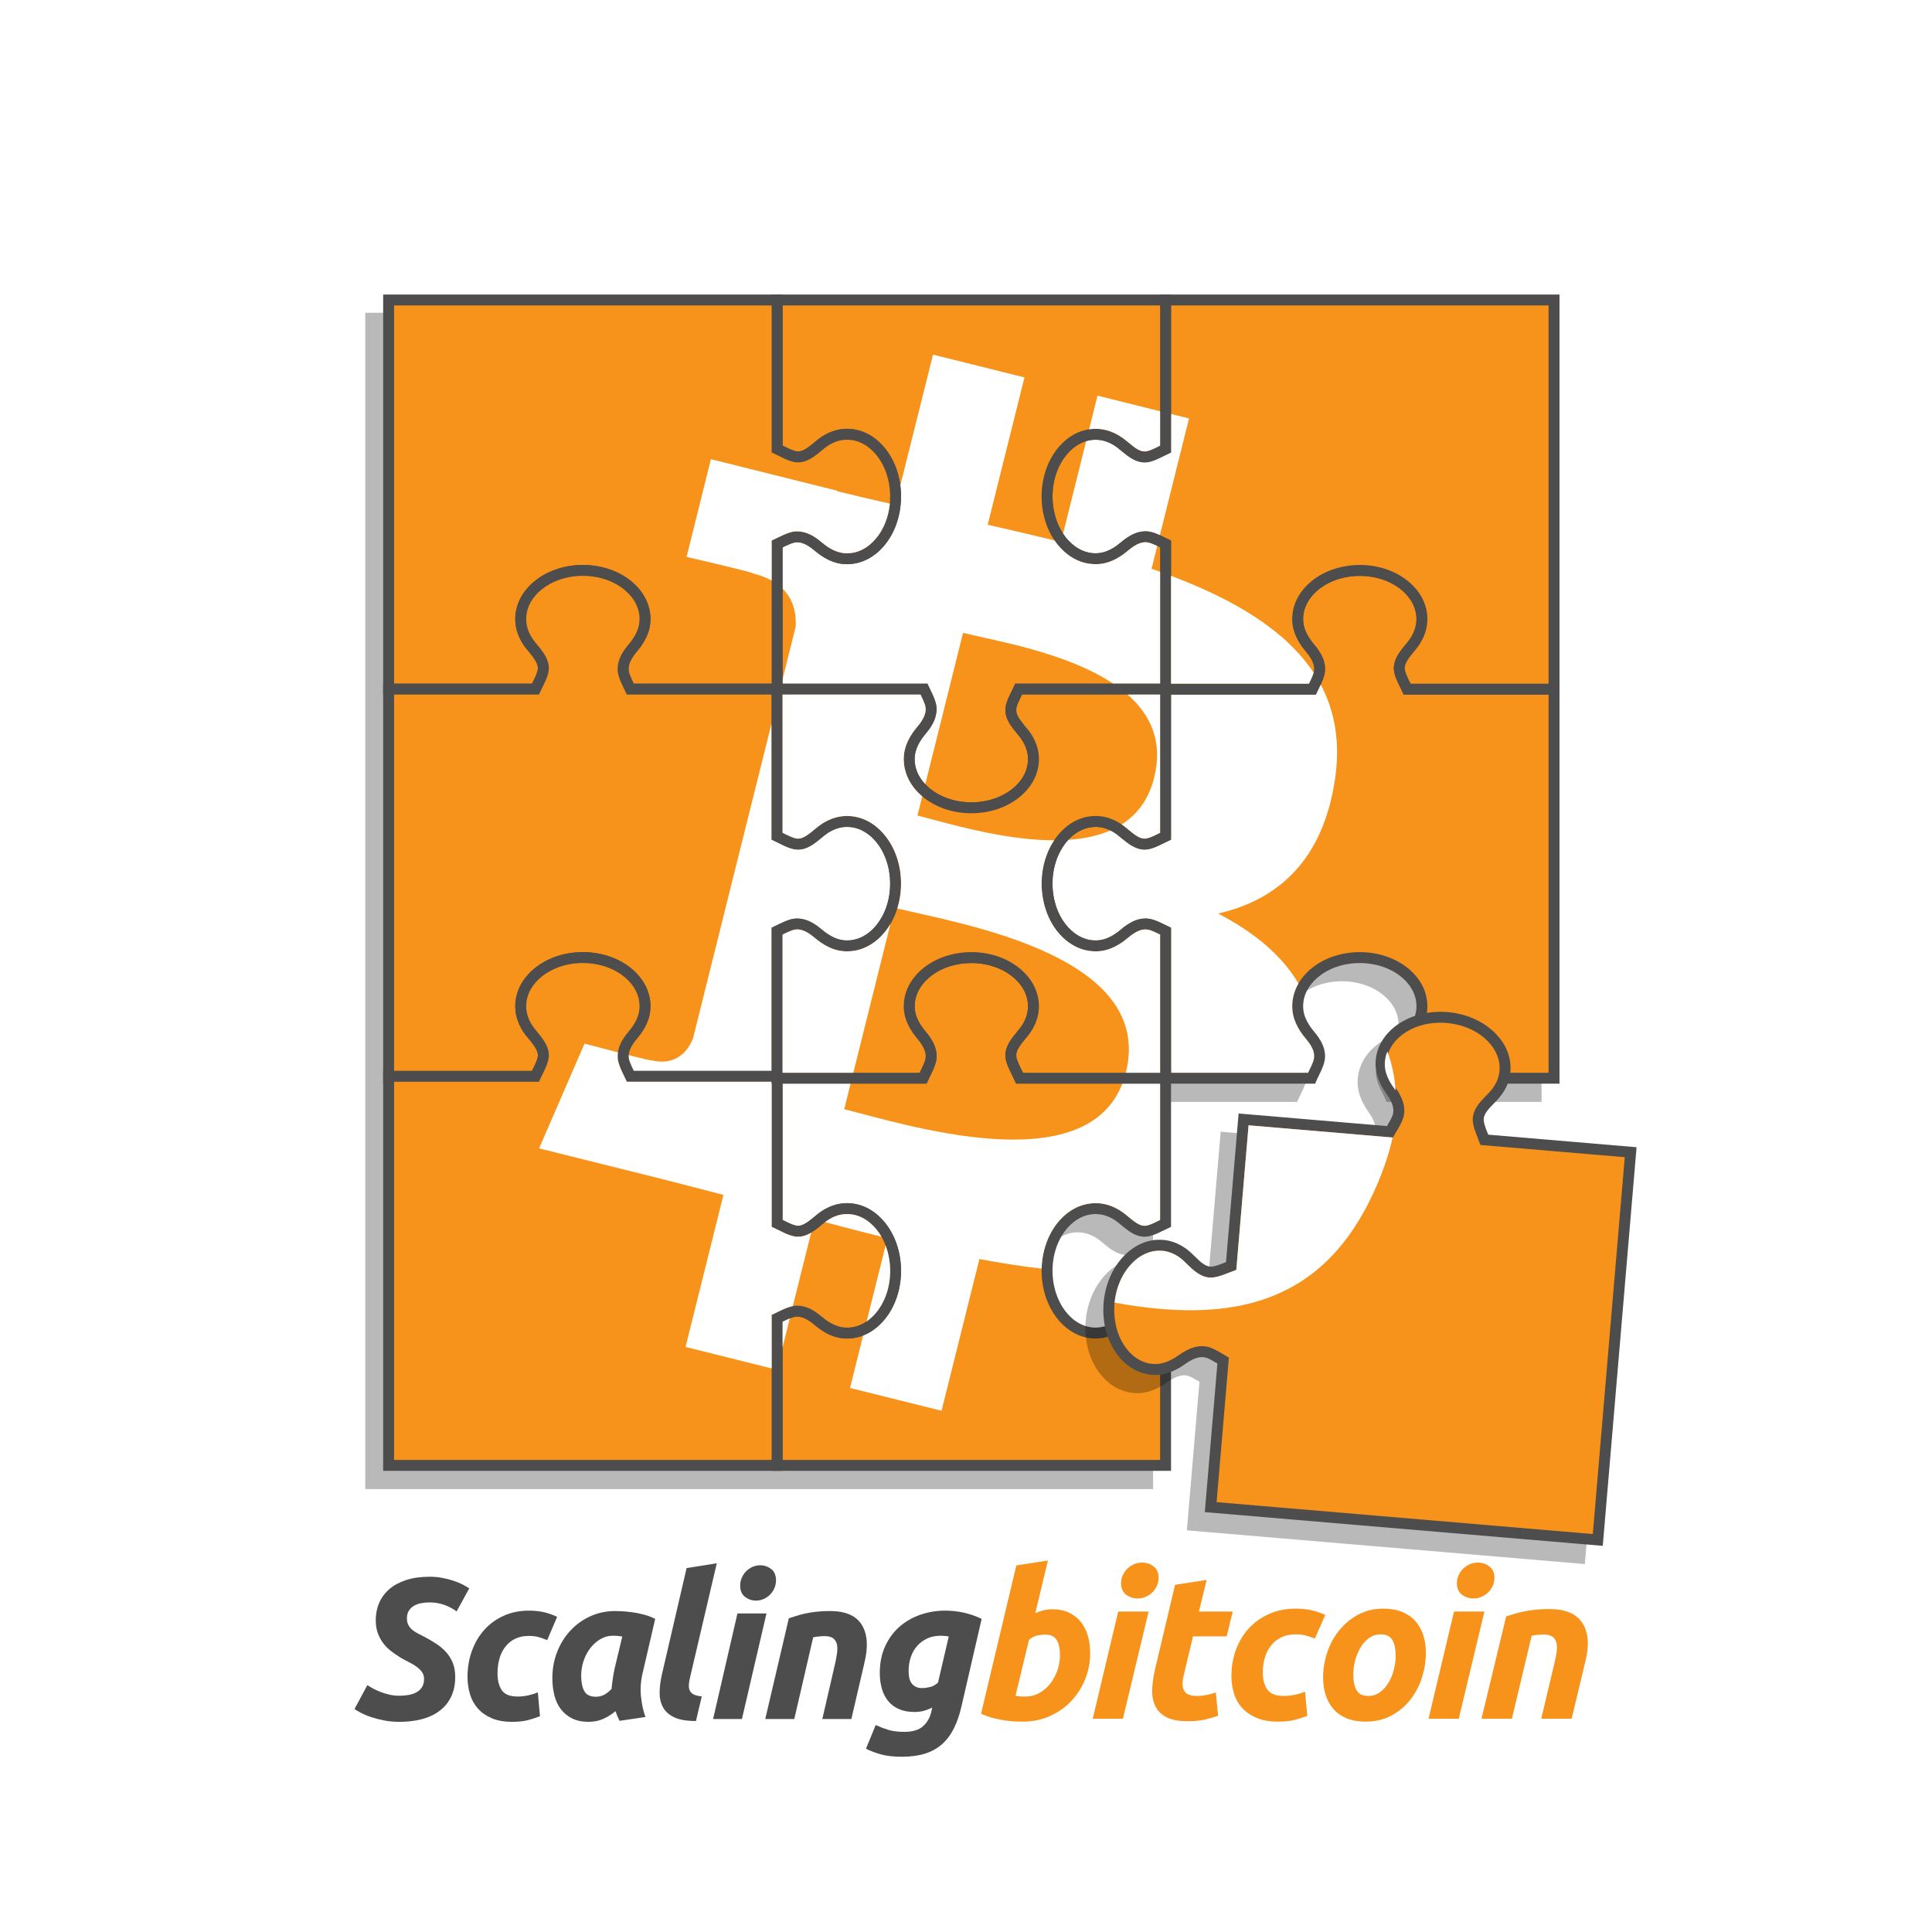 <svg xmlns="http://www.w3.org/2000/svg" xmlns:svg="http://www.w3.org/2000/svg" id="svg191" width="525" height="525" version="1.1" viewBox="0 0 525 525" xml:space="preserve" style="clip-rule:evenodd;fill-rule:evenodd;stroke-linejoin:round;stroke-miterlimit:1.414"><g id="g181" transform="translate(-623.01,-111.683)"><g id="jigsaw logo final" transform="matrix(3.565,0,0,3.565,-1570.689,-1633.435)"><g id="g58" transform="matrix(0.239,0,0,0.239,463.09,481.775)"><g id="g4" transform="matrix(0.803,0,0,0.803,664.771,275.115)"><path d="m 383.38,336.87 c 2.595,0 4.837,0.465 6.721,1.378 1.893,0.922 3.455,2.164 4.708,3.726 1.236,1.57 2.156,3.405 2.75,5.508 0.59,2.109 0.886,4.376 0.886,6.803 0,3.728 -0.683,7.25 -2.062,10.57 -1.379,3.325 -3.25,6.209 -5.63,8.669 -2.378,2.457 -5.186,4.394 -8.424,5.825 -3.233,1.432 -6.748,2.148 -10.522,2.148 -0.488,0 -1.346,-0.014 -2.558,-0.039 -1.212,-0.025 -2.605,-0.15 -4.165,-0.361 -1.57,-0.219 -3.23,-0.543 -4.983,-0.977 -1.752,-0.426 -3.416,-1.023 -4.983,-1.781 l 14.012,-58.876 12.55,-1.945 -5.017,20.893 c 1.074,-0.484 2.156,-0.859 3.236,-1.132 1.081,-0.269 2.241,-0.409 3.481,-0.409 z m -10.527,34.671 c 1.89,0 3.671,-0.465 5.344,-1.378 1.678,-0.914 3.126,-2.148 4.339,-3.685 1.213,-1.544 2.173,-3.283 2.873,-5.226 0.7,-1.943 1.054,-3.97 1.054,-6.079 0,-2.591 -0.433,-4.612 -1.296,-6.073 -0.863,-1.455 -2.46,-2.187 -4.779,-2.187 -0.76,0 -1.739,0.145 -2.953,0.404 -1.218,0.275 -2.308,0.846 -3.285,1.705 l -5.342,22.188 c 0.322,0.057 0.607,0.111 0.85,0.162 0.238,0.055 0.501,0.094 0.763,0.121 0.277,0.031 0.594,0.047 0.977,0.047 0.383,0 0.862,10e-4 1.455,10e-4 z" style="fill:#f7931a;fill-rule:nonzero" id="path2"/></g><g id="g8" transform="matrix(0.803,0,0,0.803,664.771,275.115)"><path d="m 411.46,380.37 h -11.987 l 10.123,-42.597 h 12.069 z m 5.833,-47.787 c -1.673,0 -3.19,-0.498 -4.536,-1.496 -1.357,-0.992 -2.029,-2.519 -2.029,-4.577 0,-1.132 0.23,-2.194 0.686,-3.196 0.463,-1 1.068,-1.861 1.826,-2.593 0.757,-0.726 1.634,-1.306 2.63,-1.743 1.002,-0.43 2.068,-0.645 3.204,-0.645 1.672,0 3.181,0.498 4.532,1.496 1.346,1.003 2.023,2.53 2.023,4.577 0,1.136 -0.229,2.202 -0.689,3.202 -0.457,1 -1.062,1.861 -1.82,2.593 -0.751,0.727 -1.636,1.305 -2.63,1.738 -1.003,0.437 -2.065,0.644 -3.197,0.644 z" style="fill:#f7931a;fill-rule:nonzero" id="path6"/></g><g id="g12" transform="matrix(0.803,0,0,0.803,664.771,275.115)"><path d="m 432.17,327.16 12.555,-1.945 -3.083,12.556 h 13.446 l -2.428,9.878 h -13.365 l -3.56,14.9 c -0.328,1.242 -0.514,2.402 -0.566,3.48 -0.059,1.083 0.078,2.013 0.402,2.796 0.322,0.785 0.901,1.39 1.741,1.818 0.836,0.435 2.033,0.654 3.603,0.654 1.293,0 2.553,-0.123 3.771,-0.367 1.211,-0.24 2.438,-0.574 3.68,-1.011 l 0.894,9.236 c -1.62,0.594 -3.374,1.105 -5.264,1.535 -1.893,0.436 -4.134,0.646 -6.724,0.646 -3.724,0 -6.611,-0.553 -8.668,-1.654 -2.054,-1.109 -3.506,-2.624 -4.375,-4.542 -0.857,-1.911 -1.24,-4.114 -1.133,-6.596 0.111,-2.488 0.486,-5.103 1.133,-7.857 z" style="fill:#f7931a;fill-rule:nonzero" id="path10"/></g><g id="g16" transform="matrix(0.803,0,0,0.803,664.771,275.115)"><path d="m 454.56,363.36 c 0,-3.669 0.594,-7.129 1.781,-10.368 1.185,-3.242 2.892,-6.077 5.107,-8.51 2.207,-2.421 4.896,-4.339 8.061,-5.747 3.15,-1.4 6.677,-2.106 10.564,-2.106 2.433,0 4.606,0.23 6.518,0.691 1.92,0.465 3.657,1.066 5.228,1.82 l -4.134,9.4 c -1.08,-0.438 -2.201,-0.824 -3.36,-1.174 -1.16,-0.357 -2.576,-0.529 -4.251,-0.529 -4.001,0 -7.164,1.379 -9.518,4.128 -2.345,2.751 -3.526,6.454 -3.526,11.099 0,2.753 0.594,4.979 1.786,6.682 1.186,1.703 3.377,2.55 6.558,2.55 1.57,0 3.085,-0.164 4.536,-0.484 1.462,-0.324 2.753,-0.732 3.89,-1.214 l 0.895,9.636 c -1.516,0.588 -3.188,1.119 -5.022,1.584 -1.838,0.449 -4.026,0.682 -6.563,0.682 -3.349,0 -6.184,-0.49 -8.503,-1.455 -2.32,-0.98 -4.237,-2.281 -5.747,-3.929 -1.518,-1.652 -2.608,-3.581 -3.282,-5.795 -0.674,-2.212 -1.018,-4.536 -1.018,-6.961 z" style="fill:#f7931a;fill-rule:nonzero" id="path14"/></g><g id="g20" transform="matrix(0.803,0,0,0.803,664.771,275.115)"><path d="m 507.81,381.5 c -2.861,0 -5.346,-0.436 -7.454,-1.299 -2.102,-0.863 -3.843,-2.074 -5.22,-3.644 -1.379,-1.562 -2.411,-3.413 -3.118,-5.546 -0.707,-2.132 -1.047,-4.493 -1.047,-7.08 0,-3.245 0.521,-6.489 1.574,-9.724 1.048,-3.242 2.603,-6.155 4.661,-8.744 2.042,-2.593 4.561,-4.713 7.527,-6.366 2.963,-1.642 6.371,-2.468 10.199,-2.468 2.809,0 5.281,0.437 7.418,1.3 2.127,0.861 3.879,2.082 5.264,3.644 1.37,1.57 2.411,3.413 3.111,5.549 0.705,2.128 1.053,4.495 1.053,7.084 0,3.235 -0.514,6.479 -1.534,9.724 -1.021,3.229 -2.536,6.149 -4.536,8.744 -1.996,2.589 -4.492,4.708 -7.49,6.354 -2.994,1.646 -6.466,2.472 -10.408,2.472 z m 5.991,-34.662 c -1.777,0 -3.348,0.516 -4.693,1.535 -1.35,1.031 -2.484,2.327 -3.398,3.89 -0.924,1.57 -1.609,3.282 -2.072,5.143 -0.459,1.865 -0.684,3.628 -0.684,5.303 0,2.703 0.436,4.808 1.293,6.323 0.869,1.507 2.43,2.265 4.699,2.265 1.783,0 3.346,-0.512 4.699,-1.542 1.342,-1.023 2.477,-2.32 3.398,-3.886 0.918,-1.562 1.609,-3.279 2.072,-5.143 0.453,-1.859 0.684,-3.632 0.684,-5.304 0,-2.696 -0.434,-4.806 -1.299,-6.319 -0.864,-1.507 -2.432,-2.265 -4.699,-2.265 z" style="fill:#f7931a;fill-rule:nonzero" id="path18"/></g><g id="g24" transform="matrix(0.803,0,0,0.803,664.771,275.115)"><path d="m 544.84,380.37 h -11.997 l 10.123,-42.597 h 12.075 z m 5.824,-47.787 c -1.672,0 -3.188,-0.498 -4.532,-1.496 -1.35,-0.992 -2.028,-2.519 -2.028,-4.577 0,-1.132 0.233,-2.194 0.69,-3.196 0.457,-1 1.066,-1.861 1.824,-2.593 0.753,-0.726 1.638,-1.306 2.632,-1.743 0.996,-0.43 2.062,-0.645 3.194,-0.645 1.676,0 3.19,0.498 4.538,1.496 1.349,1.003 2.03,2.53 2.03,4.577 0,1.136 -0.242,2.202 -0.695,3.202 -0.453,1 -1.062,1.861 -1.817,2.593 -0.76,0.727 -1.634,1.305 -2.63,1.738 -1.004,0.437 -2.068,0.644 -3.206,0.644 z" style="fill:#f7931a;fill-rule:nonzero" id="path22"/></g><g id="g28" transform="matrix(0.803,0,0,0.803,664.771,275.115)"><path d="m 563.68,339.71 c 0.91,-0.266 1.926,-0.586 3.031,-0.934 1.109,-0.348 2.348,-0.672 3.732,-0.964 1.369,-0.301 2.914,-0.545 4.613,-0.734 1.699,-0.193 3.635,-0.287 5.786,-0.287 6.322,0 10.68,1.841 13.086,5.512 2.404,3.671 2.82,8.695 1.26,15.063 l -5.514,23 h -12.066 l 5.344,-22.516 c 0.326,-1.406 0.582,-2.765 0.771,-4.093 0.191,-1.316 0.18,-2.476 -0.043,-3.48 -0.213,-0.992 -0.715,-1.804 -1.494,-2.433 -0.791,-0.619 -1.986,-0.93 -3.607,-0.93 -1.563,0 -3.153,0.168 -4.776,0.492 l -7.857,32.959 h -12.071 z" style="fill:#f7931a;fill-rule:nonzero" id="path26"/></g><g id="g32" transform="matrix(0.855,0,0,0.881,409.044,136.583)"><path d="m 415.544,495.594 c 1.114,0 2.228,-0.085 3.342,-0.254 1.114,-0.17 2.107,-0.472 2.979,-0.908 0.872,-0.436 1.586,-1.054 2.143,-1.853 0.557,-0.799 0.835,-1.829 0.835,-3.088 0,-0.969 -0.266,-1.804 -0.799,-2.506 -0.533,-0.703 -1.211,-1.344 -2.034,-1.926 -0.823,-0.581 -1.744,-1.114 -2.761,-1.598 -1.017,-0.484 -2.034,-1.017 -3.051,-1.598 -1.308,-0.775 -2.543,-1.599 -3.706,-2.471 -1.162,-0.872 -2.155,-1.852 -2.978,-2.942 -0.824,-1.09 -1.478,-2.301 -1.962,-3.633 -0.484,-1.332 -0.727,-2.87 -0.727,-4.613 0,-2.228 0.424,-4.299 1.272,-6.212 0.847,-1.913 2.107,-3.572 3.778,-4.977 1.671,-1.405 3.766,-2.507 6.284,-3.306 2.519,-0.799 5.474,-1.199 8.864,-1.199 1.55,0 3.052,0.134 4.505,0.4 1.453,0.266 2.809,0.593 4.068,0.981 1.26,0.387 2.41,0.835 3.451,1.344 1.042,0.509 1.926,1.005 2.652,1.489 l -4.722,8.356 c -1.211,-0.921 -2.689,-1.696 -4.432,-2.325 -1.744,-0.63 -3.633,-0.945 -5.667,-0.945 -1.114,0 -2.18,0.097 -3.197,0.291 -1.017,0.193 -1.913,0.52 -2.688,0.981 -0.775,0.46 -1.393,1.053 -1.853,1.78 -0.46,0.726 -0.69,1.622 -0.69,2.688 0,0.968 0.182,1.78 0.545,2.434 0.363,0.654 0.835,1.223 1.417,1.707 0.581,0.484 1.259,0.92 2.034,1.308 0.775,0.387 1.598,0.799 2.47,1.235 1.502,0.775 2.955,1.598 4.359,2.47 1.405,0.872 2.64,1.877 3.706,3.015 1.065,1.138 1.913,2.434 2.543,3.887 0.629,1.453 0.944,3.173 0.944,5.159 0,2.76 -0.509,5.158 -1.526,7.192 -1.017,2.035 -2.446,3.73 -4.286,5.086 -1.841,1.356 -4.033,2.361 -6.575,3.015 -2.543,0.654 -5.365,0.981 -8.465,0.981 -2.034,0 -3.935,-0.17 -5.703,-0.509 -1.768,-0.339 -3.366,-0.738 -4.795,-1.198 -1.429,-0.46 -2.664,-0.957 -3.705,-1.49 -1.042,-0.533 -1.877,-1.017 -2.507,-1.453 l 4.795,-8.646 c 0.582,0.388 1.284,0.8 2.107,1.236 0.824,0.435 1.756,0.847 2.797,1.235 1.042,0.387 2.144,0.714 3.306,0.98 1.163,0.267 2.373,0.4 3.633,0.4 z" style="fill:#4d4d4d;fill-rule:nonzero" id="path30"/></g><g id="g36" transform="matrix(0.855,0,0,0.881,406.634,136.583)"><path d="m 443.879,488.765 c 0,-3.294 0.532,-6.394 1.598,-9.3 1.066,-2.906 2.591,-5.449 4.577,-7.629 1.986,-2.179 4.396,-3.899 7.229,-5.158 2.834,-1.259 5.994,-1.889 9.482,-1.889 2.179,0 4.129,0.206 5.848,0.617 1.72,0.412 3.282,0.957 4.686,1.635 l -3.705,8.428 c -0.969,-0.387 -1.974,-0.739 -3.015,-1.053 -1.041,-0.315 -2.313,-0.473 -3.814,-0.473 -3.633,0 -6.491,1.223 -8.574,3.669 -2.082,2.446 -3.124,5.776 -3.124,9.99 0,2.47 0.533,4.468 1.599,5.994 1.065,1.526 3.027,2.289 5.885,2.289 1.404,0 2.761,-0.146 4.068,-0.436 1.308,-0.291 2.47,-0.654 3.488,-1.09 l 0.799,8.646 c -1.356,0.533 -2.846,1.005 -4.468,1.416 -1.623,0.412 -3.597,0.618 -5.922,0.618 -3.003,0 -5.546,-0.436 -7.628,-1.308 -2.083,-0.872 -3.802,-2.046 -5.159,-3.523 -1.356,-1.478 -2.337,-3.209 -2.942,-5.195 -0.606,-1.986 -0.908,-4.069 -0.908,-6.248 z" style="fill:#4d4d4d;fill-rule:nonzero" id="path34"/></g><g id="g40" transform="matrix(0.855,0,0,0.881,405.154,136.583)"><path d="m 510.893,487.53 c -0.678,2.76 -0.872,5.533 -0.581,8.318 0.29,2.785 0.847,5.268 1.671,7.447 l -9.663,1.381 c -0.291,-0.581 -0.557,-1.138 -0.799,-1.671 -0.242,-0.533 -0.485,-1.139 -0.727,-1.817 -1.356,1.114 -2.858,2.035 -4.504,2.761 -1.647,0.727 -3.488,1.09 -5.522,1.09 -2.422,0 -4.492,-0.424 -6.212,-1.271 -1.719,-0.848 -3.124,-1.986 -4.214,-3.415 -1.09,-1.429 -1.877,-3.1 -2.361,-5.013 -0.484,-1.913 -0.727,-3.96 -0.727,-6.139 0,-3.343 0.594,-6.491 1.78,-9.445 1.187,-2.955 2.834,-5.534 4.941,-7.738 2.107,-2.204 4.589,-3.935 7.447,-5.195 2.858,-1.259 5.957,-1.889 9.3,-1.889 0.435,0 1.198,0.024 2.288,0.073 1.09,0.048 2.337,0.157 3.742,0.327 1.404,0.169 2.882,0.448 4.432,0.835 1.55,0.388 3.027,0.921 4.431,1.599 z m -7.556,-13.369 c -0.63,-0.097 -1.199,-0.169 -1.707,-0.218 -0.509,-0.048 -1.126,-0.072 -1.853,-0.072 -1.647,0 -3.185,0.411 -4.613,1.235 -1.429,0.823 -2.677,1.901 -3.742,3.233 -1.066,1.332 -1.901,2.87 -2.507,4.613 -0.605,1.744 -0.908,3.56 -0.908,5.449 0,2.325 0.388,4.166 1.163,5.522 0.775,1.356 2.203,2.034 4.286,2.034 1.114,0 2.119,-0.218 3.015,-0.654 0.896,-0.435 1.853,-1.162 2.87,-2.179 0.097,-1.211 0.254,-2.483 0.472,-3.814 0.218,-1.332 0.448,-2.555 0.691,-3.669 z" style="fill:#4d4d4d;fill-rule:nonzero" id="path38"/></g><g id="g44" transform="matrix(0.855,0,0,0.881,402.744,136.583)"><path d="m 533.634,504.748 c -3.439,0 -6.14,-0.448 -8.101,-1.344 -1.962,-0.896 -3.367,-2.119 -4.214,-3.669 -0.848,-1.55 -1.26,-3.33 -1.235,-5.34 0.024,-2.01 0.302,-4.153 0.835,-6.43 l 9.227,-38.579 11.262,-1.743 -10.099,41.848 c -0.194,0.872 -0.303,1.671 -0.327,2.398 -0.024,0.726 0.109,1.368 0.399,1.925 0.291,0.557 0.787,1.005 1.49,1.344 0.702,0.339 1.683,0.557 2.942,0.654 z" style="fill:#4d4d4d;fill-rule:nonzero" id="path42"/></g><g id="g48" transform="matrix(0.855,0,0,0.881,402.191,136.583)"><path d="m 551.434,504.022 h -10.753 l 9.082,-38.216 h 10.825 z m 5.231,-42.866 c -1.502,0 -2.858,-0.448 -4.069,-1.344 -1.211,-0.896 -1.816,-2.264 -1.816,-4.105 0,-1.017 0.206,-1.974 0.617,-2.87 0.412,-0.896 0.957,-1.671 1.635,-2.324 0.678,-0.654 1.465,-1.175 2.361,-1.563 0.896,-0.387 1.853,-0.581 2.87,-0.581 1.502,0 2.858,0.448 4.069,1.344 1.211,0.896 1.816,2.265 1.816,4.105 0,1.017 -0.206,1.974 -0.617,2.87 -0.412,0.896 -0.957,1.671 -1.635,2.325 -0.678,0.654 -1.465,1.175 -2.361,1.562 -0.896,0.388 -1.853,0.581 -2.87,0.581 z" style="fill:#4d4d4d;fill-rule:nonzero" id="path46"/></g><g id="g52" transform="matrix(0.855,0,0,0.881,401.247,136.583)"><path d="m 570.033,467.55 c 0.823,-0.242 1.732,-0.521 2.725,-0.836 0.992,-0.315 2.106,-0.605 3.342,-0.872 1.235,-0.266 2.615,-0.484 4.141,-0.653 1.526,-0.17 3.257,-0.255 5.195,-0.255 5.715,0 9.638,1.647 11.769,4.941 2.132,3.293 2.495,7.798 1.09,13.513 l -4.94,20.634 h -10.826 l 4.796,-20.198 c 0.29,-1.259 0.52,-2.482 0.69,-3.669 0.169,-1.187 0.157,-2.228 -0.037,-3.124 -0.193,-0.896 -0.641,-1.623 -1.344,-2.18 -0.702,-0.557 -1.78,-0.835 -3.233,-0.835 -1.404,0 -2.833,0.145 -4.286,0.436 l -7.048,29.57 h -10.825 z" style="fill:#4d4d4d;fill-rule:nonzero" id="path50"/></g><g id="g56" transform="matrix(0.855,0,0,0.881,400.443,136.583)"><path d="m 635.421,499.227 c -0.726,3.148 -1.683,5.873 -2.87,8.173 -1.186,2.301 -2.664,4.214 -4.431,5.74 -1.768,1.526 -3.887,2.664 -6.358,3.415 -2.47,0.75 -5.352,1.126 -8.645,1.126 -3.052,0 -5.619,-0.279 -7.702,-0.836 -2.082,-0.557 -3.971,-1.247 -5.667,-2.07 l 3.633,-8.574 c 1.502,0.679 3.064,1.26 4.686,1.744 1.623,0.485 3.621,0.727 5.994,0.727 3.1,0 5.437,-0.691 7.011,-2.071 1.574,-1.38 2.604,-3.16 3.088,-5.34 l 0.291,-1.38 c -0.969,0.484 -1.998,0.871 -3.088,1.162 -1.09,0.291 -2.24,0.436 -3.451,0.436 -2.277,0 -4.238,-0.351 -5.885,-1.053 -1.647,-0.703 -2.991,-1.684 -4.032,-2.943 -1.042,-1.259 -1.817,-2.749 -2.325,-4.468 -0.509,-1.72 -0.763,-3.597 -0.763,-5.631 0,-3.681 0.678,-6.938 2.034,-9.772 1.356,-2.833 3.16,-5.194 5.413,-7.083 2.252,-1.889 4.843,-3.318 7.774,-4.287 2.93,-0.969 5.994,-1.453 9.19,-1.453 2.325,0 4.626,0.242 6.902,0.726 2.277,0.485 4.505,1.236 6.685,2.253 z m -4.795,-25.066 c -0.823,-0.194 -1.84,-0.29 -3.051,-0.29 -1.841,0 -3.488,0.327 -4.941,0.98 -1.453,0.654 -2.7,1.538 -3.741,2.652 -1.042,1.114 -1.841,2.458 -2.398,4.033 -0.557,1.574 -0.836,3.257 -0.836,5.049 0,0.872 0.073,1.683 0.218,2.434 0.146,0.751 0.412,1.405 0.8,1.962 0.387,0.557 0.92,1.005 1.598,1.344 0.678,0.339 1.526,0.508 2.543,0.508 0.678,0 1.586,-0.121 2.724,-0.363 1.139,-0.242 2.168,-0.799 3.088,-1.671 z" style="fill:#4d4d4d;fill-rule:nonzero" id="path54"/></g></g><g id="g178" transform="translate(404,430)"><g id="g172" transform="matrix(1.388,0,0,1.388,-140.981,-930.219)"><g id="g64" transform="translate(-14.594,-90.712)"><g style="filter:url(#_Effect1)" id="g62"><path d="m 339.516,861.311 -0.005,-0.006 c 0.002,0.002 0.003,0.004 0.005,0.006 z m -0.026,-0.034 h -0.001 z m -0.005,-0.005 -0.001,-0.002 z m -0.004,-0.006 -10e-4,-10e-4 z m -0.004,-0.005 -10e-4,-0.002 z m -0.004,-0.006 -0.002,-0.002 z m -0.004,-0.005 -0.002,-0.002 z m -0.004,-0.006 -0.002,-0.002 z m -0.005,-0.005 -10e-4,-0.002 z m -0.005,-0.008 c -0.174,-0.236 -0.321,-0.497 -0.394,-0.783 -0.03,-0.12 -0.048,-0.243 -0.051,-0.367 -0.003,-0.113 0.004,-0.227 0.023,-0.339 -0.019,0.112 -0.026,0.226 -0.023,0.339 0.003,0.124 0.021,0.247 0.051,0.367 0.073,0.286 0.22,0.547 0.394,0.783 z m -0.421,-1.496 v -0.002 0.001 z m 0.001,-0.008 v -0.002 10e-4 z m 0.002,-0.009 z m 0.001,-0.007 v -10e-4 0 z m 10e-4,-0.007 0.001,-0.002 -0.001,10e-4 z m 0.002,-0.009 v -0.001 z m 10e-4,-0.006 v -0.003 10e-4 z m 0.002,-0.008 v -0.003 0.002 z m 0.001,-0.006 v -0.002 l 10e-4,-0.004 -10e-4,0.003 z m -50.557,25.876 v -21.262 c 0,0 0,-21.369 0,-21.369 v 0 -21.969 h 21.333 v 0 h 21.933 v 0 h 21.334 v 21.969 0 21.369 h -8.513 c -0.055,-0.125 -0.107,-0.248 -0.165,-0.369 -0.068,-0.138 -0.137,-0.275 -0.202,-0.413 -0.033,-0.074 -0.033,-0.074 -0.065,-0.148 -0.068,-0.17 -0.132,-0.345 -0.148,-0.528 -0.006,-0.065 -0.006,-0.131 -10e-4,-0.196 0.038,-0.452 0.334,-0.826 0.612,-1.163 0.063,-0.078 0.128,-0.154 0.189,-0.233 0.038,-0.05 0.074,-0.1 0.109,-0.152 0.118,-0.185 0.213,-0.383 0.269,-0.596 0.036,-0.136 0.056,-0.275 0.06,-0.415 0.002,-0.112 -0.006,-0.224 -0.023,-0.334 -0.109,-0.666 -0.578,-1.208 -1.139,-1.553 -0.354,-0.217 -0.749,-0.365 -1.155,-0.447 -0.923,-0.185 -1.937,-0.049 -2.744,0.447 -0.54,0.332 -0.996,0.847 -1.126,1.478 0.015,-0.072 0.035,-0.143 0.058,-0.213 0.297,0.645 0.504,1.344 0.61,2.101 0.009,0.012 0.018,0.023 0.028,0.035 0.055,0.074 0.055,0.074 0.108,0.15 0.087,0.131 0.167,0.265 0.228,0.41 0.122,0.284 0.174,0.605 0.104,0.91 -0.074,0.33 -0.242,0.634 -0.386,0.937 l -0.026,0.056 -0.104,0.236 h -7.912 v 0 0 7.861 c -0.242,0.114 -0.481,0.237 -0.725,0.349 -0.067,0.029 -0.135,0.057 -0.203,0.084 -0.146,0.052 -0.295,0.098 -0.45,0.108 -0.061,0.004 -0.123,0.003 -0.184,-0.003 -0.453,-0.045 -0.825,-0.347 -1.162,-0.626 -0.083,-0.068 -0.165,-0.137 -0.25,-0.202 -0.05,-0.036 -0.1,-0.071 -0.151,-0.104 -0.183,-0.112 -0.378,-0.202 -0.587,-0.254 -0.134,-0.034 -0.271,-0.051 -0.409,-0.053 -0.104,-0.002 -0.209,0.006 -0.312,0.023 -0.664,0.108 -1.206,0.58 -1.549,1.14 -0.509,0.832 -0.639,1.88 -0.43,2.825 0.084,0.38 0.226,0.749 0.43,1.083 0.343,0.56 0.885,1.032 1.549,1.14 0.116,0.019 0.234,0.027 0.351,0.023 0.122,-0.004 0.244,-0.022 0.362,-0.053 0.283,-0.075 0.541,-0.221 0.775,-0.394 0.123,-0.09 0.237,-0.191 0.357,-0.286 0.074,-0.055 0.074,-0.055 0.149,-0.109 0.131,-0.086 0.265,-0.166 0.41,-0.228 0.284,-0.122 0.604,-0.173 0.909,-0.104 0.297,0.067 0.573,0.212 0.844,0.343 l 0.276,0.131 v 8.568 z" style="fill:#000;fill-opacity:.275" id="path60"/></g></g><g id="g72" transform="translate(-532.155,69.539)"><path d="m 849.7,703.038 v -8.189 c -0.117,-0.056 -0.233,-0.113 -0.352,-0.164 -0.113,-0.047 -0.232,-0.098 -0.355,-0.113 -0.316,-0.041 -0.606,0.12 -0.855,0.295 -0.146,0.11 -0.282,0.231 -0.428,0.34 -0.334,0.243 -0.702,0.439 -1.11,0.521 -0.171,0.034 -0.346,0.048 -0.52,0.042 -0.155,-0.005 -0.31,-0.025 -0.461,-0.06 -0.801,-0.183 -1.449,-0.763 -1.855,-1.461 -0.247,-0.422 -0.411,-0.891 -0.498,-1.371 -0.173,-0.967 -0.043,-2.003 0.417,-2.876 0.342,-0.65 0.881,-1.216 1.572,-1.491 0.118,-0.048 0.24,-0.086 0.364,-0.114 0.177,-0.041 0.357,-0.06 0.538,-0.061 0.188,-10e-4 0.375,0.022 0.557,0.066 0.331,0.08 0.643,0.23 0.92,0.427 0.2,0.143 0.382,0.31 0.576,0.46 0.05,0.037 0.1,0.073 0.151,0.108 0.118,0.075 0.244,0.146 0.383,0.173 0.145,0.028 0.282,-0.012 0.418,-0.062 0.159,-0.06 0.311,-0.137 0.463,-0.213 l 0.075,-0.037 v -8.189 h 8.175 c 0.064,-0.133 0.129,-0.265 0.185,-0.402 0.035,-0.087 0.069,-0.177 0.086,-0.269 0.018,-0.095 0.016,-0.194 -10e-4,-0.288 -0.019,-0.104 -0.055,-0.204 -0.101,-0.299 -0.052,-0.108 -0.118,-0.209 -0.187,-0.307 -0.11,-0.147 -0.23,-0.284 -0.34,-0.43 -0.097,-0.134 -0.188,-0.272 -0.266,-0.419 -0.156,-0.292 -0.26,-0.611 -0.288,-0.942 -0.014,-0.167 -0.01,-0.337 0.012,-0.504 0.016,-0.127 0.043,-0.253 0.079,-0.376 0.226,-0.764 0.807,-1.371 1.492,-1.751 0.911,-0.507 2.016,-0.645 3.034,-0.441 0.449,0.091 0.885,0.25 1.28,0.482 0.653,0.382 1.202,0.974 1.419,1.71 0.036,0.123 0.063,0.249 0.08,0.376 0.02,0.159 0.025,0.321 0.014,0.481 -0.015,0.205 -0.057,0.408 -0.123,0.602 -0.104,0.309 -0.269,0.59 -0.469,0.846 -0.119,0.145 -0.239,0.289 -0.354,0.437 -0.094,0.126 -0.184,0.257 -0.242,0.405 -0.035,0.089 -0.056,0.186 -0.047,0.283 0.012,0.13 0.064,0.258 0.115,0.377 0.051,0.12 0.11,0.237 0.168,0.354 l 0.037,0.075 h 8.175 v 21.969 h -8.513 c -0.054,-0.124 -0.107,-0.247 -0.165,-0.369 -0.067,-0.138 -0.136,-0.274 -0.201,-0.413 -0.034,-0.074 -0.033,-0.074 -0.065,-0.148 -0.068,-0.169 -0.132,-0.345 -0.149,-0.528 -0.006,-0.065 -0.006,-0.131 0,-0.196 0.038,-0.452 0.334,-0.826 0.611,-1.163 0.064,-0.077 0.128,-0.154 0.19,-0.233 0.037,-0.049 0.073,-0.1 0.108,-0.152 0.118,-0.185 0.214,-0.383 0.27,-0.596 0.036,-0.135 0.056,-0.275 0.059,-0.415 0.003,-0.112 -0.005,-0.224 -0.023,-0.334 -0.108,-0.665 -0.578,-1.208 -1.138,-1.553 -0.354,-0.217 -0.749,-0.365 -1.156,-0.446 -0.922,-0.186 -1.936,-0.05 -2.744,0.446 -0.56,0.345 -1.031,0.888 -1.139,1.553 -0.018,0.112 -0.026,0.226 -0.023,0.34 0.004,0.123 0.021,0.247 0.052,0.367 0.073,0.285 0.22,0.546 0.394,0.782 0.09,0.124 0.192,0.239 0.286,0.359 0.056,0.075 0.056,0.074 0.109,0.15 0.086,0.131 0.166,0.265 0.228,0.41 0.122,0.285 0.173,0.606 0.104,0.911 -0.075,0.329 -0.242,0.633 -0.386,0.936 l -0.026,0.056 -0.104,0.236 c -2.838,0 -5.675,0 -8.512,0 z" style="fill:#4d4d4d" id="path66"/><path d="m 850.3,702.438 h 7.524 c 0.066,-0.14 0.136,-0.28 0.199,-0.421 0.054,-0.126 0.112,-0.258 0.129,-0.394 0.043,-0.339 -0.142,-0.66 -0.341,-0.918 -0.039,-0.051 -0.057,-0.073 -0.098,-0.122 -0.054,-0.065 -0.106,-0.13 -0.158,-0.196 -0.05,-0.067 -0.098,-0.135 -0.145,-0.204 -0.18,-0.277 -0.326,-0.574 -0.399,-0.897 -0.037,-0.165 -0.057,-0.334 -0.056,-0.504 0,-0.181 0.02,-0.362 0.06,-0.539 0.19,-0.829 0.801,-1.493 1.531,-1.899 0.429,-0.239 0.902,-0.395 1.386,-0.473 0.94,-0.15 1.939,-0.013 2.783,0.433 0.717,0.379 1.331,1 1.564,1.791 0.044,0.148 0.073,0.3 0.088,0.453 0.019,0.19 0.015,0.383 -0.012,0.572 -0.069,0.474 -0.281,0.905 -0.574,1.28 -0.119,0.146 -0.239,0.289 -0.354,0.437 -0.094,0.126 -0.184,0.258 -0.242,0.405 -0.035,0.089 -0.056,0.186 -0.047,0.283 0.005,0.058 0.02,0.116 0.038,0.172 0.034,0.105 0.076,0.207 0.123,0.308 0.062,0.135 0.131,0.269 0.197,0.403 l 0.014,0.03 h 7.523 v -20.769 h -7.955 c -0.114,-0.243 -0.236,-0.483 -0.348,-0.727 -0.078,-0.179 -0.155,-0.365 -0.182,-0.56 -0.012,-0.086 -0.016,-0.173 -0.008,-0.26 0.038,-0.452 0.334,-0.826 0.611,-1.163 0.074,-0.09 0.149,-0.178 0.218,-0.271 0.037,-0.05 0.071,-0.1 0.105,-0.153 0.114,-0.186 0.204,-0.385 0.255,-0.598 0.033,-0.136 0.05,-0.276 0.05,-0.416 -10e-4,-0.137 -0.016,-0.273 -0.046,-0.406 -0.141,-0.616 -0.589,-1.114 -1.116,-1.439 -0.354,-0.217 -0.749,-0.365 -1.156,-0.446 -0.922,-0.186 -1.936,-0.05 -2.744,0.446 -0.56,0.345 -1.031,0.887 -1.139,1.553 -0.018,0.112 -0.026,0.226 -0.023,0.34 0.004,0.123 0.021,0.247 0.052,0.367 0.073,0.285 0.22,0.546 0.394,0.782 0.09,0.124 0.191,0.239 0.286,0.359 0.056,0.075 0.056,0.074 0.109,0.15 0.095,0.145 0.182,0.293 0.246,0.454 0.109,0.273 0.152,0.577 0.086,0.866 -0.067,0.298 -0.211,0.573 -0.343,0.845 l -0.131,0.277 H 850.3 v 7.968 c -0.243,0.114 -0.482,0.237 -0.726,0.349 -0.067,0.029 -0.134,0.057 -0.203,0.084 -0.157,0.056 -0.318,0.105 -0.486,0.11 -0.504,0.016 -0.924,-0.312 -1.292,-0.616 -0.089,-0.074 -0.177,-0.149 -0.27,-0.219 -0.05,-0.036 -0.1,-0.071 -0.153,-0.104 -0.185,-0.114 -0.384,-0.204 -0.596,-0.256 -0.136,-0.032 -0.276,-0.05 -0.415,-0.049 -0.137,0 -0.273,0.015 -0.406,0.046 -0.686,0.157 -1.219,0.693 -1.539,1.3 -0.422,0.799 -0.521,1.763 -0.327,2.642 0.09,0.403 0.244,0.793 0.467,1.141 0.354,0.551 0.905,1.004 1.57,1.091 0.109,0.014 0.22,0.019 0.329,0.012 0.123,-0.007 0.245,-0.027 0.363,-0.061 0.269,-0.077 0.514,-0.217 0.737,-0.382 0.123,-0.091 0.238,-0.193 0.358,-0.288 0.075,-0.055 0.074,-0.055 0.15,-0.108 0.131,-0.087 0.265,-0.167 0.409,-0.229 0.285,-0.122 0.605,-0.173 0.91,-0.104 0.297,0.067 0.572,0.212 0.844,0.344 l 0.276,0.131 c 0,2.655 0,5.311 0,7.967 z" style="fill:#f7931a" id="path68"/><path d="m 857.298,697.534 c -0.128,0.219 -0.225,0.457 -0.283,0.709 -0.04,0.177 -0.06,0.358 -0.06,0.539 -0.001,0.17 0.019,0.339 0.056,0.504 0.073,0.323 0.219,0.62 0.399,0.897 0.047,0.069 0.095,0.137 0.145,0.204 0.052,0.066 0.104,0.131 0.158,0.196 0.041,0.049 0.059,0.071 0.098,0.122 0.199,0.258 0.384,0.579 0.341,0.918 -0.017,0.136 -0.075,0.268 -0.129,0.394 -0.063,0.141 -0.133,0.281 -0.199,0.421 H 850.3 c 0,-2.656 0,-5.312 0,-7.967 l -0.276,-0.131 c -0.272,-0.132 -0.547,-0.277 -0.844,-0.344 -0.305,-0.069 -0.625,-0.018 -0.91,0.104 -0.144,0.062 -0.278,0.142 -0.409,0.229 -0.076,0.053 -0.075,0.053 -0.15,0.108 -0.12,0.095 -0.235,0.197 -0.358,0.288 -0.223,0.165 -0.468,0.305 -0.737,0.382 -0.118,0.034 -0.24,0.054 -0.363,0.061 -0.109,0.007 -0.22,0.002 -0.329,-0.012 -0.665,-0.087 -1.216,-0.54 -1.57,-1.091 -0.223,-0.348 -0.377,-0.738 -0.467,-1.141 -0.194,-0.879 -0.095,-1.843 0.327,-2.642 0.119,-0.227 0.269,-0.444 0.445,-0.635 0.83,-0.057 1.617,-0.216 2.308,-0.518 0.07,0.034 0.137,0.071 0.203,0.112 0.053,0.033 0.103,0.068 0.153,0.104 0.093,0.07 0.181,0.145 0.27,0.219 0.368,0.304 0.788,0.632 1.292,0.616 0.168,-0.005 0.329,-0.054 0.486,-0.11 0.069,-0.027 0.136,-0.055 0.203,-0.084 0.244,-0.112 0.483,-0.235 0.726,-0.349 v -7.968 h 7.954 l 0.131,-0.277 c 0.044,-0.091 0.089,-0.182 0.133,-0.274 0.78,1.465 1.088,3.177 0.786,5.199 -0.66,4.461 -3.134,6.621 -6.417,7.378 1.941,1.011 3.471,2.253 4.411,3.839 z" style="fill:#fff" id="path70"/></g><g id="g80" transform="translate(-532.155,69.539)"><path d="m 828.367,724.3 v -8.567 c 0.219,-0.105 0.437,-0.213 0.659,-0.313 0.171,-0.075 0.349,-0.147 0.535,-0.176 0.447,-0.071 0.88,0.098 1.245,0.347 0.162,0.111 0.309,0.243 0.464,0.363 0.057,0.043 0.114,0.084 0.173,0.124 0.215,0.14 0.445,0.256 0.696,0.314 0.121,0.027 0.245,0.042 0.369,0.041 0.117,0 0.234,-0.011 0.349,-0.034 0.664,-0.13 1.195,-0.619 1.528,-1.19 0.453,-0.778 0.583,-1.732 0.425,-2.613 -0.07,-0.389 -0.199,-0.769 -0.391,-1.114 -0.303,-0.547 -0.781,-1.028 -1.394,-1.209 -0.092,-0.027 -0.187,-0.048 -0.283,-0.06 -0.119,-0.015 -0.24,-0.019 -0.36,-0.011 -0.153,0.011 -0.305,0.043 -0.451,0.092 -0.243,0.083 -0.462,0.214 -0.663,0.371 -0.121,0.099 -0.24,0.199 -0.361,0.297 -0.151,0.116 -0.304,0.229 -0.473,0.317 -0.126,0.064 -0.259,0.115 -0.397,0.142 -0.106,0.021 -0.214,0.027 -0.321,0.017 -0.119,-0.011 -0.237,-0.043 -0.35,-0.081 -0.205,-0.069 -0.398,-0.166 -0.591,-0.262 -0.059,-0.029 -0.118,-0.058 -0.178,-0.087 l -0.23,-0.109 v -8.568 h 8.175 c 0.064,-0.133 0.129,-0.265 0.184,-0.401 0.035,-0.087 0.07,-0.178 0.087,-0.27 0.018,-0.095 0.016,-0.194 -10e-4,-0.288 -0.019,-0.104 -0.055,-0.204 -0.101,-0.298 -0.052,-0.109 -0.118,-0.21 -0.188,-0.308 -0.109,-0.147 -0.23,-0.284 -0.339,-0.43 -0.243,-0.335 -0.438,-0.702 -0.519,-1.111 -0.034,-0.171 -0.048,-0.346 -0.042,-0.521 0.005,-0.155 0.025,-0.309 0.059,-0.461 0.183,-0.801 0.761,-1.45 1.459,-1.858 0.421,-0.247 0.889,-0.412 1.369,-0.498 0.966,-0.175 2.001,-0.043 2.872,0.417 0.65,0.343 1.214,0.883 1.489,1.574 0.047,0.119 0.085,0.241 0.114,0.365 0.04,0.177 0.06,0.358 0.06,0.539 0.001,0.187 -0.022,0.375 -0.066,0.557 -0.079,0.332 -0.229,0.643 -0.426,0.921 -0.142,0.201 -0.309,0.383 -0.459,0.577 -0.037,0.05 -0.073,0.101 -0.108,0.152 -0.075,0.119 -0.146,0.244 -0.173,0.384 -0.024,0.126 0.003,0.245 0.043,0.366 0.061,0.179 0.148,0.348 0.232,0.517 l 0.036,0.075 h 8.176 v 8.568 c -0.243,0.114 -0.482,0.237 -0.726,0.349 -0.067,0.029 -0.134,0.057 -0.203,0.084 -0.145,0.052 -0.294,0.098 -0.449,0.108 -0.062,0.005 -0.123,0.003 -0.185,-0.003 -0.452,-0.045 -0.824,-0.347 -1.161,-0.625 -0.083,-0.069 -0.165,-0.138 -0.251,-0.203 -0.049,-0.036 -0.099,-0.07 -0.15,-0.103 -0.183,-0.113 -0.378,-0.203 -0.587,-0.255 -0.134,-0.034 -0.272,-0.05 -0.41,-0.053 -0.104,-0.002 -0.209,0.007 -0.311,0.023 -0.665,0.109 -1.206,0.58 -1.55,1.14 -0.509,0.832 -0.639,1.88 -0.43,2.825 0.085,0.381 0.227,0.75 0.431,1.083 0.343,0.56 0.884,1.032 1.549,1.141 0.116,0.018 0.233,0.026 0.35,0.022 0.123,-0.004 0.244,-0.022 0.363,-0.053 0.283,-0.074 0.541,-0.22 0.775,-0.393 0.122,-0.091 0.237,-0.192 0.356,-0.286 0.075,-0.056 0.074,-0.056 0.15,-0.109 0.131,-0.087 0.265,-0.167 0.409,-0.229 0.285,-0.122 0.605,-0.173 0.91,-0.104 0.297,0.067 0.572,0.212 0.844,0.344 l 0.276,0.131 v 8.567 c -7.311,0 -14.622,0 -21.933,0 z" style="fill:#4d4d4d" id="path74"/><path d="M 828.967,723.7 H 849.7 v -7.589 c -0.148,-0.071 -0.295,-0.145 -0.449,-0.204 -0.077,-0.029 -0.157,-0.058 -0.239,-0.071 -0.099,-0.015 -0.2,-0.01 -0.298,0.01 -0.093,0.02 -0.183,0.054 -0.268,0.096 -0.109,0.052 -0.209,0.118 -0.308,0.187 -0.145,0.109 -0.281,0.23 -0.426,0.339 -0.331,0.241 -0.696,0.437 -1.1,0.519 -0.175,0.036 -0.354,0.051 -0.532,0.045 -0.155,-0.005 -0.31,-0.025 -0.461,-0.06 -0.801,-0.183 -1.449,-0.763 -1.855,-1.461 -0.247,-0.422 -0.411,-0.89 -0.498,-1.371 -0.173,-0.967 -0.043,-2.003 0.417,-2.876 0.39,-0.74 1.038,-1.371 1.862,-1.587 0.2,-0.052 0.405,-0.077 0.612,-0.079 0.193,-0.002 0.388,0.024 0.576,0.071 0.325,0.081 0.631,0.23 0.904,0.424 0.184,0.132 0.352,0.285 0.53,0.425 0.067,0.051 0.134,0.101 0.204,0.147 0.122,0.078 0.254,0.15 0.399,0.172 0.117,0.017 0.228,-0.011 0.338,-0.048 0.179,-0.061 0.349,-0.148 0.517,-0.232 l 0.075,-0.037 v -7.589 h -7.955 c -0.114,-0.243 -0.236,-0.482 -0.348,-0.727 -0.03,-0.067 -0.058,-0.135 -0.084,-0.203 -0.056,-0.158 -0.105,-0.319 -0.11,-0.487 -0.016,-0.504 0.312,-0.925 0.615,-1.293 0.063,-0.077 0.128,-0.154 0.19,-0.233 0.037,-0.049 0.073,-0.1 0.108,-0.152 0.118,-0.185 0.213,-0.383 0.269,-0.596 0.036,-0.135 0.056,-0.275 0.06,-0.415 0.002,-0.112 -0.005,-0.224 -0.023,-0.334 -0.108,-0.665 -0.578,-1.208 -1.138,-1.553 -0.354,-0.217 -0.749,-0.365 -1.156,-0.446 -0.923,-0.186 -1.936,-0.05 -2.744,0.446 -0.561,0.345 -1.031,0.888 -1.139,1.553 -0.018,0.112 -0.026,0.226 -0.023,0.34 0.004,0.123 0.021,0.247 0.052,0.367 0.073,0.285 0.219,0.546 0.393,0.782 0.091,0.124 0.192,0.239 0.287,0.359 0.055,0.075 0.055,0.074 0.109,0.15 0.086,0.131 0.166,0.265 0.228,0.41 0.121,0.285 0.173,0.606 0.104,0.911 -0.068,0.297 -0.212,0.572 -0.343,0.844 l -0.131,0.277 h -7.954 v 7.589 c 0.141,0.071 0.282,0.143 0.428,0.205 0.07,0.031 0.142,0.058 0.215,0.08 0.062,0.019 0.126,0.035 0.191,0.037 0.112,0.004 0.222,-0.031 0.322,-0.079 0.149,-0.071 0.283,-0.17 0.412,-0.272 0.052,-0.042 0.105,-0.085 0.156,-0.128 0.083,-0.068 0.164,-0.136 0.248,-0.202 0.062,-0.047 0.125,-0.092 0.19,-0.135 0.238,-0.153 0.494,-0.275 0.769,-0.348 0.181,-0.048 0.367,-0.075 0.554,-0.079 0.174,-0.005 0.349,0.01 0.52,0.044 0.125,0.024 0.249,0.059 0.369,0.102 0.697,0.254 1.248,0.805 1.603,1.446 0.463,0.834 0.616,1.829 0.485,2.77 -0.072,0.516 -0.232,1.022 -0.485,1.478 -0.343,0.619 -0.867,1.154 -1.532,1.419 -0.118,0.047 -0.24,0.086 -0.365,0.114 -0.176,0.041 -0.357,0.061 -0.538,0.061 -0.169,10e-4 -0.338,-0.019 -0.503,-0.056 -0.363,-0.083 -0.697,-0.255 -0.998,-0.471 -0.145,-0.104 -0.279,-0.221 -0.419,-0.331 -0.06,-0.045 -0.06,-0.045 -0.122,-0.089 -0.089,-0.059 -0.179,-0.114 -0.277,-0.159 -0.094,-0.043 -0.193,-0.076 -0.295,-0.091 -0.085,-0.012 -0.174,-0.013 -0.258,0.003 -0.092,0.018 -0.183,0.052 -0.27,0.087 -0.121,0.05 -0.239,0.107 -0.357,0.164 l -0.043,0.021 c 0,2.53 0,5.059 0,7.589 z" style="fill:#f7931a" id="path76"/><path d="m 843.194,713.194 c -1.096,-0.125 -2.236,-0.305 -3.417,-0.528 l -2.079,8.334 -5.026,-1.252 0.719,-2.881 0.021,-0.009 c 0.665,-0.265 1.189,-0.8 1.532,-1.419 0.253,-0.456 0.413,-0.962 0.485,-1.478 0.131,-0.941 -0.022,-1.936 -0.485,-2.77 -0.355,-0.641 -0.906,-1.192 -1.603,-1.446 -0.12,-0.043 -0.244,-0.078 -0.369,-0.102 -0.171,-0.034 -0.346,-0.049 -0.52,-0.044 -0.187,0.004 -0.373,0.031 -0.554,0.079 -0.275,0.073 -0.531,0.195 -0.769,0.348 -0.065,0.043 -0.128,0.088 -0.19,0.135 -0.084,0.066 -0.165,0.134 -0.248,0.202 -0.051,0.043 -0.104,0.086 -0.156,0.128 -0.129,0.102 -0.263,0.201 -0.412,0.272 -0.1,0.048 -0.21,0.083 -0.322,0.079 -0.065,-0.002 -0.129,-0.018 -0.191,-0.037 -0.073,-0.022 -0.145,-0.049 -0.215,-0.08 -0.146,-0.062 -0.287,-0.134 -0.428,-0.205 v -7.589 h 3.762 l -0.377,1.508 c 3.31,0.821 13.319,4.028 15.313,-1.508 h 2.035 v 7.589 l -0.075,0.037 c -0.168,0.084 -0.338,0.171 -0.517,0.232 -0.11,0.037 -0.221,0.065 -0.338,0.048 -0.145,-0.022 -0.277,-0.094 -0.399,-0.172 -0.07,-0.046 -0.137,-0.096 -0.204,-0.147 -0.178,-0.14 -0.346,-0.293 -0.53,-0.425 -0.273,-0.194 -0.579,-0.343 -0.904,-0.424 -0.188,-0.047 -0.383,-0.073 -0.576,-0.071 -0.207,0.002 -0.412,0.027 -0.612,0.079 -0.824,0.216 -1.472,0.847 -1.862,1.587 -0.312,0.592 -0.472,1.26 -0.489,1.93 z" style="fill:#fff" id="path78"/></g><g id="g86" transform="rotate(4.846,-275.919,-5510.014)"><g style="filter:url(#_Effect2)" id="g84"><path d="m 849.7,724.3 v -8.189 c -0.117,-0.056 -0.233,-0.113 -0.352,-0.164 -0.108,-0.045 -0.22,-0.092 -0.336,-0.111 -0.321,-0.05 -0.621,0.115 -0.874,0.293 -0.146,0.11 -0.282,0.231 -0.428,0.34 -0.334,0.243 -0.702,0.439 -1.11,0.521 -0.171,0.034 -0.346,0.048 -0.52,0.042 -0.155,-0.005 -0.31,-0.025 -0.461,-0.06 -0.801,-0.183 -1.449,-0.763 -1.855,-1.461 -0.247,-0.422 -0.411,-0.89 -0.498,-1.371 -0.173,-0.967 -0.043,-2.003 0.417,-2.876 0.342,-0.65 0.881,-1.216 1.572,-1.491 0.118,-0.048 0.24,-0.086 0.364,-0.114 0.177,-0.041 0.357,-0.06 0.538,-0.061 0.188,-10e-4 0.375,0.022 0.557,0.066 0.331,0.08 0.643,0.23 0.92,0.427 0.2,0.143 0.382,0.31 0.576,0.46 0.05,0.038 0.1,0.073 0.151,0.108 0.127,0.081 0.263,0.157 0.414,0.178 0.115,0.016 0.225,-0.011 0.333,-0.048 0.179,-0.061 0.349,-0.148 0.517,-0.232 l 0.075,-0.037 v -8.189 h 8.175 c 0.064,-0.133 0.129,-0.265 0.185,-0.401 0.035,-0.087 0.069,-0.178 0.086,-0.27 0.018,-0.095 0.016,-0.194 -10e-4,-0.288 -0.019,-0.104 -0.055,-0.204 -0.101,-0.298 -0.052,-0.109 -0.118,-0.21 -0.187,-0.308 -0.11,-0.147 -0.23,-0.284 -0.34,-0.43 -0.242,-0.335 -0.438,-0.702 -0.519,-1.111 -0.034,-0.171 -0.048,-0.346 -0.042,-0.521 0.005,-0.155 0.025,-0.309 0.059,-0.461 0.183,-0.801 0.762,-1.45 1.459,-1.858 0.422,-0.247 0.889,-0.412 1.369,-0.498 0.966,-0.175 2.001,-0.043 2.872,0.417 0.65,0.343 1.215,0.883 1.489,1.574 0.047,0.119 0.086,0.241 0.114,0.365 0.04,0.177 0.06,0.358 0.061,0.539 0,0.187 -0.023,0.375 -0.066,0.557 -0.08,0.332 -0.23,0.643 -0.427,0.921 -0.142,0.201 -0.309,0.383 -0.459,0.577 -0.037,0.05 -0.073,0.101 -0.107,0.152 -0.076,0.119 -0.147,0.244 -0.174,0.384 -0.024,0.126 0.003,0.245 0.044,0.366 0.06,0.179 0.147,0.348 0.231,0.517 l 0.037,0.075 h 8.175 V 724.3 c -7.311,0 -14.622,0 -21.933,0 z" style="fill:#000;fill-opacity:.275" id="path82"/></g></g><g id="g94" transform="translate(-532.155,69.539)"><path d="m 849.7,681.669 v -8.081 c -0.117,-0.057 -0.233,-0.113 -0.352,-0.165 -0.113,-0.047 -0.232,-0.097 -0.355,-0.113 -0.316,-0.04 -0.605,0.12 -0.855,0.296 -0.146,0.109 -0.282,0.23 -0.428,0.34 -0.334,0.243 -0.702,0.439 -1.11,0.52 -0.171,0.034 -0.346,0.048 -0.52,0.042 -0.155,-0.005 -0.31,-0.025 -0.461,-0.059 -0.801,-0.184 -1.449,-0.764 -1.856,-1.461 -0.524,-0.901 -0.68,-2.002 -0.497,-3.022 0.077,-0.426 0.215,-0.843 0.417,-1.226 0.343,-0.65 0.881,-1.216 1.572,-1.491 0.118,-0.047 0.24,-0.085 0.364,-0.114 0.177,-0.04 0.357,-0.06 0.538,-0.061 0.188,-10e-4 0.375,0.023 0.557,0.066 0.331,0.08 0.642,0.23 0.919,0.428 0.201,0.142 0.383,0.309 0.577,0.46 0.05,0.037 0.1,0.073 0.151,0.107 0.118,0.076 0.244,0.146 0.383,0.173 0.145,0.028 0.282,-0.011 0.418,-0.062 0.159,-0.059 0.311,-0.137 0.463,-0.212 l 0.075,-0.037 V 659.7 h 21.933 v 21.969 h -8.554 c -0.115,-0.243 -0.237,-0.483 -0.349,-0.727 -0.029,-0.067 -0.057,-0.135 -0.084,-0.203 -0.056,-0.158 -0.104,-0.319 -0.11,-0.487 -0.012,-0.391 0.187,-0.736 0.413,-1.039 0.137,-0.178 0.286,-0.345 0.42,-0.524 0.14,-0.193 0.255,-0.402 0.326,-0.629 0.046,-0.148 0.074,-0.301 0.082,-0.455 0.005,-0.126 -0.002,-0.252 -0.022,-0.376 -0.015,-0.096 -0.039,-0.19 -0.069,-0.282 -0.2,-0.61 -0.694,-1.08 -1.251,-1.375 -0.798,-0.421 -1.76,-0.521 -2.637,-0.326 -0.402,0.089 -0.792,0.243 -1.139,0.467 -0.534,0.345 -0.977,0.874 -1.081,1.516 -0.018,0.112 -0.026,0.226 -0.023,0.339 0.004,0.124 0.021,0.247 0.052,0.367 0.073,0.286 0.219,0.547 0.393,0.783 0.091,0.124 0.192,0.239 0.287,0.359 0.056,0.075 0.056,0.074 0.109,0.15 0.095,0.145 0.182,0.293 0.246,0.454 0.1,0.25 0.143,0.524 0.1,0.792 -0.038,0.246 -0.147,0.481 -0.253,0.705 -0.078,0.164 -0.157,0.327 -0.235,0.491 -2.851,0 -5.703,0 -8.554,0 z" style="fill:#4d4d4d" id="path88"/><path d="m 850.3,681.069 h 7.575 c 0.056,-0.117 0.113,-0.233 0.164,-0.352 0.045,-0.109 0.092,-0.221 0.111,-0.337 0.05,-0.323 -0.115,-0.623 -0.293,-0.877 -0.11,-0.146 -0.23,-0.283 -0.34,-0.429 -0.242,-0.334 -0.438,-0.703 -0.519,-1.111 -0.034,-0.172 -0.048,-0.346 -0.042,-0.521 0.005,-0.155 0.025,-0.31 0.059,-0.461 0.183,-0.801 0.762,-1.451 1.459,-1.858 0.422,-0.247 0.889,-0.412 1.369,-0.498 0.966,-0.175 2.001,-0.044 2.872,0.417 0.65,0.343 1.214,0.883 1.489,1.574 0.047,0.119 0.085,0.241 0.114,0.365 0.04,0.177 0.06,0.358 0.061,0.539 0,0.187 -0.023,0.375 -0.066,0.557 -0.08,0.332 -0.23,0.644 -0.427,0.921 -0.142,0.2 -0.309,0.383 -0.459,0.577 -0.037,0.05 -0.073,0.1 -0.107,0.152 -0.076,0.118 -0.147,0.244 -0.174,0.384 -0.028,0.145 0.012,0.283 0.063,0.419 0.059,0.159 0.136,0.312 0.212,0.464 l 0.037,0.075 h 7.575 V 660.3 H 850.3 v 8.075 c -0.243,0.115 -0.482,0.237 -0.726,0.349 -0.067,0.03 -0.134,0.058 -0.203,0.084 -0.157,0.057 -0.318,0.105 -0.486,0.111 -0.504,0.016 -0.924,-0.313 -1.292,-0.616 -0.077,-0.064 -0.153,-0.129 -0.232,-0.191 -0.05,-0.037 -0.1,-0.073 -0.152,-0.108 -0.184,-0.118 -0.382,-0.214 -0.594,-0.27 -0.136,-0.036 -0.275,-0.056 -0.415,-0.059 -0.111,-0.003 -0.223,0.005 -0.333,0.023 -0.665,0.108 -1.206,0.579 -1.55,1.14 -0.496,0.809 -0.631,1.824 -0.446,2.749 0.082,0.407 0.229,0.803 0.446,1.158 0.344,0.561 0.885,1.032 1.55,1.141 0.112,0.018 0.226,0.026 0.339,0.023 0.123,-0.004 0.246,-0.021 0.366,-0.052 0.285,-0.073 0.546,-0.22 0.781,-0.394 0.123,-0.091 0.238,-0.192 0.358,-0.287 0.075,-0.056 0.074,-0.056 0.15,-0.109 0.131,-0.087 0.265,-0.167 0.409,-0.228 0.285,-0.122 0.605,-0.174 0.91,-0.105 0.297,0.067 0.572,0.212 0.844,0.344 l 0.276,0.131 c 0,2.62 0,5.24 0,7.86 z" style="fill:#f7931a" id="path90"/><path d="m 849.689,672.917 c -0.165,-0.076 -0.333,-0.143 -0.509,-0.183 -0.305,-0.069 -0.625,-0.017 -0.91,0.105 -0.144,0.061 -0.278,0.141 -0.409,0.228 -0.076,0.053 -0.075,0.053 -0.15,0.109 -0.12,0.095 -0.235,0.196 -0.358,0.287 -0.235,0.174 -0.496,0.321 -0.781,0.394 -0.12,0.031 -0.243,0.048 -0.366,0.052 -0.113,0.003 -0.227,-0.005 -0.339,-0.023 -0.631,-0.103 -1.15,-0.532 -1.495,-1.055 l 1.267,-5.081 c 0.074,-0.022 0.15,-0.04 0.228,-0.052 0.11,-0.018 0.222,-0.026 0.333,-0.023 0.14,0.003 0.279,0.023 0.415,0.059 0.212,0.056 0.41,0.152 0.594,0.27 0.052,0.035 0.102,0.071 0.152,0.108 0.079,0.062 0.155,0.127 0.232,0.191 0.368,0.303 0.788,0.632 1.292,0.616 0.168,-0.006 0.329,-0.054 0.486,-0.111 0.069,-0.026 0.136,-0.054 0.203,-0.084 0.244,-0.112 0.483,-0.234 0.726,-0.349 v -2.116 l 0.988,0.246 z" style="fill:#fff" id="path92"/></g><g id="g102" transform="translate(-532.155,69.539)"><path d="m 839.334,688.186 c -0.276,-0.002 -0.551,-0.023 -0.824,-0.073 -0.991,-0.178 -1.969,-0.706 -2.508,-1.581 -0.093,-0.152 -0.172,-0.313 -0.233,-0.481 -0.07,-0.193 -0.116,-0.395 -0.136,-0.599 -0.024,-0.247 -0.01,-0.496 0.045,-0.738 0.082,-0.363 0.254,-0.698 0.469,-0.999 0.104,-0.146 0.221,-0.28 0.331,-0.42 0.045,-0.06 0.045,-0.06 0.089,-0.122 0.058,-0.089 0.114,-0.18 0.158,-0.277 0.039,-0.086 0.07,-0.175 0.087,-0.268 0.016,-0.088 0.018,-0.181 0.004,-0.27 -0.013,-0.082 -0.041,-0.162 -0.071,-0.239 -0.053,-0.139 -0.118,-0.273 -0.183,-0.407 l -0.02,-0.043 h -8.175 v -8.46 c 0.219,-0.104 0.437,-0.213 0.659,-0.313 0.058,-0.025 0.117,-0.05 0.176,-0.073 0.14,-0.052 0.282,-0.098 0.431,-0.112 0.425,-0.042 0.827,0.12 1.173,0.356 0.163,0.111 0.309,0.243 0.464,0.364 0.057,0.042 0.114,0.083 0.173,0.123 0.215,0.14 0.445,0.257 0.696,0.314 0.125,0.028 0.255,0.044 0.383,0.041 0.156,-0.003 0.309,-0.022 0.46,-0.062 0.657,-0.178 1.165,-0.701 1.474,-1.29 0.371,-0.708 0.488,-1.542 0.379,-2.33 -0.065,-0.466 -0.213,-0.923 -0.45,-1.33 -0.342,-0.587 -0.897,-1.087 -1.585,-1.199 -0.124,-0.02 -0.25,-0.028 -0.376,-0.022 -0.154,0.008 -0.306,0.035 -0.453,0.082 -0.227,0.071 -0.436,0.186 -0.628,0.326 -0.178,0.135 -0.346,0.284 -0.523,0.421 -0.139,0.104 -0.282,0.202 -0.439,0.276 -0.129,0.062 -0.265,0.107 -0.406,0.127 -0.427,0.06 -0.83,-0.153 -1.2,-0.337 -0.059,-0.029 -0.118,-0.058 -0.178,-0.087 l -0.23,-0.109 V 659.7 H 850.3 v 8.675 c -0.243,0.115 -0.482,0.237 -0.726,0.349 -0.178,0.079 -0.365,0.156 -0.559,0.183 -0.087,0.012 -0.173,0.016 -0.26,0.008 -0.452,-0.038 -0.825,-0.335 -1.162,-0.612 -0.089,-0.074 -0.177,-0.149 -0.27,-0.219 -0.05,-0.037 -0.1,-0.071 -0.153,-0.105 -0.185,-0.114 -0.384,-0.204 -0.596,-0.255 -0.136,-0.033 -0.276,-0.05 -0.415,-0.05 -0.137,10e-4 -0.273,0.016 -0.406,0.046 -0.686,0.157 -1.219,0.693 -1.539,1.3 -0.422,0.8 -0.521,1.764 -0.327,2.642 0.09,0.403 0.244,0.794 0.467,1.141 0.354,0.551 0.905,1.005 1.57,1.091 0.109,0.015 0.22,0.019 0.329,0.013 0.123,-0.007 0.245,-0.028 0.363,-0.062 0.269,-0.076 0.514,-0.217 0.737,-0.382 0.123,-0.091 0.238,-0.192 0.358,-0.287 0.075,-0.056 0.074,-0.055 0.15,-0.109 0.131,-0.087 0.265,-0.167 0.409,-0.228 0.285,-0.122 0.605,-0.174 0.91,-0.105 0.297,0.068 0.572,0.212 0.844,0.344 l 0.276,0.131 v 8.46 h -8.176 c -0.07,0.142 -0.142,0.283 -0.204,0.429 -0.055,0.127 -0.113,0.267 -0.117,0.407 -0.003,0.1 0.024,0.197 0.063,0.288 0.071,0.163 0.179,0.309 0.288,0.448 0.043,0.054 0.083,0.104 0.127,0.157 0.068,0.082 0.137,0.164 0.203,0.248 0.046,0.062 0.091,0.125 0.134,0.19 0.163,0.255 0.29,0.529 0.361,0.825 0.056,0.233 0.077,0.474 0.061,0.713 -0.013,0.205 -0.053,0.409 -0.117,0.604 -0.056,0.17 -0.13,0.333 -0.219,0.488 -0.481,0.833 -1.366,1.369 -2.284,1.592 -0.265,0.064 -0.534,0.101 -0.805,0.12 -0.094,0.005 -0.187,0.008 -0.281,0.008 z" style="fill:#4d4d4d" id="path96"/><path d="m 839.334,687.586 c 0.241,-0.002 0.48,-0.02 0.718,-0.063 0.15,-0.027 0.299,-0.063 0.445,-0.108 0.117,-0.037 0.233,-0.079 0.346,-0.127 0.699,-0.296 1.345,-0.851 1.543,-1.609 0.034,-0.131 0.054,-0.267 0.058,-0.403 0.007,-0.202 -0.022,-0.404 -0.082,-0.598 -0.071,-0.227 -0.186,-0.436 -0.326,-0.629 -0.135,-0.179 -0.284,-0.346 -0.421,-0.524 -0.103,-0.139 -0.201,-0.283 -0.275,-0.44 -0.061,-0.128 -0.107,-0.265 -0.127,-0.406 -0.052,-0.381 0.113,-0.743 0.275,-1.077 0.049,-0.101 0.1,-0.201 0.149,-0.302 l 0.108,-0.231 h 7.955 v -7.481 c -0.148,-0.072 -0.295,-0.146 -0.449,-0.204 -0.077,-0.03 -0.157,-0.058 -0.239,-0.071 -0.099,-0.016 -0.2,-0.011 -0.298,0.01 -0.093,0.02 -0.183,0.053 -0.268,0.095 -0.109,0.053 -0.209,0.118 -0.308,0.188 -0.146,0.109 -0.282,0.23 -0.428,0.34 -0.334,0.243 -0.702,0.439 -1.11,0.52 -0.171,0.034 -0.346,0.048 -0.52,0.042 -0.155,-0.005 -0.31,-0.025 -0.461,-0.059 -0.801,-0.184 -1.449,-0.764 -1.855,-1.461 -0.247,-0.423 -0.411,-0.891 -0.498,-1.372 -0.173,-0.967 -0.043,-2.003 0.417,-2.876 0.342,-0.65 0.881,-1.216 1.572,-1.491 0.118,-0.047 0.24,-0.085 0.364,-0.114 0.177,-0.04 0.357,-0.06 0.538,-0.061 0.188,-10e-4 0.375,0.023 0.557,0.066 0.331,0.08 0.643,0.23 0.92,0.428 0.2,0.142 0.382,0.309 0.576,0.46 0.05,0.037 0.1,0.073 0.151,0.107 0.118,0.076 0.244,0.147 0.383,0.173 0.145,0.028 0.282,-0.011 0.418,-0.062 0.159,-0.059 0.311,-0.137 0.463,-0.212 l 0.075,-0.037 V 660.3 h -20.733 v 7.697 c 0.123,0.061 0.246,0.122 0.371,0.18 0.089,0.039 0.179,0.077 0.272,0.105 0.062,0.018 0.126,0.035 0.191,0.037 0.112,0.003 0.222,-0.032 0.322,-0.079 0.149,-0.071 0.283,-0.171 0.412,-0.273 0.052,-0.041 0.105,-0.085 0.156,-0.127 0.083,-0.068 0.164,-0.137 0.248,-0.203 0.062,-0.047 0.125,-0.092 0.19,-0.135 0.239,-0.153 0.494,-0.275 0.769,-0.348 0.181,-0.048 0.367,-0.075 0.554,-0.079 0.174,-0.004 0.349,0.011 0.52,0.044 0.125,0.025 0.249,0.059 0.369,0.103 0.697,0.254 1.248,0.804 1.603,1.445 0.492,0.886 0.635,1.954 0.457,2.946 -0.086,0.479 -0.249,0.946 -0.494,1.367 -0.39,0.674 -1.005,1.24 -1.769,1.446 -0.199,0.054 -0.402,0.079 -0.608,0.083 -0.176,0.004 -0.353,-0.017 -0.524,-0.056 -0.363,-0.083 -0.697,-0.255 -0.998,-0.47 -0.145,-0.104 -0.279,-0.221 -0.419,-0.332 -0.06,-0.045 -0.06,-0.045 -0.122,-0.088 -0.089,-0.059 -0.179,-0.115 -0.277,-0.159 -0.085,-0.039 -0.174,-0.07 -0.266,-0.087 -0.089,-0.016 -0.18,-0.018 -0.269,-0.004 -0.082,0.013 -0.162,0.041 -0.239,0.071 -0.139,0.053 -0.273,0.118 -0.406,0.183 l -0.043,0.021 v 7.481 h 7.954 c 0.104,0.22 0.212,0.438 0.312,0.66 0.026,0.059 0.05,0.118 0.073,0.177 0.052,0.14 0.097,0.282 0.112,0.431 0.042,0.425 -0.12,0.828 -0.355,1.174 -0.112,0.163 -0.243,0.31 -0.364,0.465 -0.042,0.057 -0.083,0.115 -0.123,0.173 -0.132,0.203 -0.242,0.418 -0.302,0.653 -0.05,0.193 -0.063,0.394 -0.044,0.592 0.013,0.135 0.041,0.268 0.084,0.397 0.223,0.68 0.807,1.182 1.444,1.468 0.112,0.05 0.226,0.095 0.342,0.133 0.144,0.048 0.291,0.086 0.44,0.116 0.208,0.042 0.419,0.065 0.63,0.075 0.083,0.003 0.082,0.003 0.164,0.003 z" style="fill:#f7931a" id="path98"/><path d="m 836.803,686.594 c -0.217,-0.23 -0.389,-0.499 -0.489,-0.803 -0.043,-0.129 -0.071,-0.262 -0.084,-0.397 -0.019,-0.198 -0.006,-0.399 0.044,-0.592 0.06,-0.235 0.17,-0.45 0.302,-0.653 0.04,-0.058 0.081,-0.116 0.123,-0.173 0.121,-0.155 0.252,-0.302 0.364,-0.465 0.235,-0.346 0.397,-0.749 0.355,-1.174 -0.015,-0.149 -0.06,-0.291 -0.112,-0.431 -0.023,-0.059 -0.047,-0.118 -0.073,-0.177 -0.1,-0.222 -0.208,-0.44 -0.312,-0.66 h -7.954 v -0.24 l 0.72,-2.889 c 0.039,-0.679 -0.095,-1.47 -0.72,-2.087 v -2.265 l 0.043,-0.021 c 0.133,-0.065 0.267,-0.13 0.406,-0.183 0.077,-0.03 0.157,-0.058 0.239,-0.071 0.089,-0.014 0.18,-0.012 0.269,0.004 0.092,0.017 0.181,0.048 0.266,0.087 0.098,0.044 0.188,0.1 0.277,0.159 0.062,0.043 0.062,0.043 0.122,0.088 0.14,0.111 0.274,0.228 0.419,0.332 0.301,0.215 0.635,0.387 0.998,0.47 0.171,0.039 0.348,0.06 0.524,0.056 0.206,-0.004 0.409,-0.029 0.608,-0.083 0.764,-0.206 1.379,-0.772 1.769,-1.446 0.245,-0.421 0.408,-0.888 0.494,-1.367 0.084,-0.47 0.096,-0.957 0.034,-1.433 l 1.792,-7.18 5.023,1.252 -2.019,8.091 c 1.227,0.28 2.461,0.563 3.668,0.859 0.409,0.6 1.003,1.082 1.72,1.247 0.151,0.034 0.306,0.054 0.461,0.059 0.174,0.006 0.349,-0.008 0.52,-0.042 0.408,-0.081 0.776,-0.277 1.11,-0.52 0.146,-0.11 0.282,-0.231 0.428,-0.34 0.099,-0.07 0.199,-0.135 0.308,-0.188 0.085,-0.042 0.175,-0.075 0.268,-0.095 0.098,-0.021 0.199,-0.026 0.298,-0.01 0.082,0.013 0.162,0.041 0.239,0.071 0.099,0.037 0.195,0.081 0.29,0.127 l -0.312,1.25 c 0.158,0.054 0.315,0.109 0.471,0.165 v 6.143 h -2.575 c -2.585,-1.723 -6.548,-2.366 -8.248,-2.79 z" style="fill:#fff" id="path100"/></g><g id="g110" transform="translate(-532.155,69.539)"><path d="M 807.033,681.669 V 659.7 h 21.934 v 8.297 c 0.123,0.061 0.246,0.122 0.371,0.18 0.089,0.039 0.179,0.077 0.272,0.105 0.062,0.018 0.126,0.035 0.191,0.037 0.112,0.003 0.221,-0.032 0.322,-0.079 0.149,-0.072 0.283,-0.171 0.412,-0.273 0.054,-0.043 0.103,-0.083 0.156,-0.127 0.083,-0.068 0.164,-0.137 0.248,-0.203 0.062,-0.047 0.125,-0.092 0.19,-0.135 0.238,-0.153 0.495,-0.275 0.769,-0.348 0.181,-0.048 0.367,-0.075 0.554,-0.079 0.174,-0.004 0.349,0.011 0.52,0.044 0.126,0.025 0.249,0.059 0.369,0.103 0.697,0.253 1.248,0.804 1.603,1.445 0.492,0.887 0.635,1.956 0.456,2.949 -0.081,0.454 -0.232,0.896 -0.456,1.3 -0.343,0.618 -0.867,1.153 -1.532,1.419 -0.118,0.047 -0.24,0.085 -0.365,0.114 -0.176,0.04 -0.357,0.06 -0.538,0.061 -0.169,0 -0.338,-0.019 -0.503,-0.057 -0.342,-0.078 -0.66,-0.236 -0.947,-0.435 -0.164,-0.113 -0.314,-0.243 -0.47,-0.367 -0.06,-0.045 -0.06,-0.045 -0.122,-0.088 -0.089,-0.059 -0.179,-0.115 -0.276,-0.159 -0.086,-0.039 -0.175,-0.07 -0.267,-0.087 -0.089,-0.016 -0.18,-0.018 -0.269,-0.004 -0.082,0.013 -0.162,0.041 -0.239,0.071 -0.139,0.053 -0.273,0.118 -0.406,0.183 l -0.043,0.021 v 8.081 h -8.554 c -0.105,-0.22 -0.213,-0.438 -0.313,-0.66 -0.025,-0.059 -0.05,-0.118 -0.073,-0.177 -0.051,-0.14 -0.097,-0.282 -0.112,-0.431 -0.042,-0.425 0.12,-0.828 0.356,-1.174 0.111,-0.163 0.242,-0.309 0.363,-0.465 0.042,-0.057 0.083,-0.115 0.123,-0.173 0.14,-0.216 0.256,-0.446 0.313,-0.698 0.028,-0.121 0.042,-0.246 0.042,-0.37 0,-0.117 -0.011,-0.234 -0.034,-0.349 -0.13,-0.665 -0.617,-1.198 -1.188,-1.531 -0.361,-0.212 -0.762,-0.352 -1.173,-0.426 -0.857,-0.155 -1.782,-0.035 -2.547,0.391 -0.547,0.304 -1.026,0.784 -1.207,1.397 -0.027,0.092 -0.047,0.187 -0.06,0.283 -0.015,0.12 -0.019,0.241 -0.01,0.361 0.011,0.154 0.042,0.307 0.092,0.453 0.082,0.243 0.213,0.463 0.37,0.664 0.098,0.121 0.198,0.24 0.296,0.362 0.116,0.15 0.229,0.304 0.316,0.474 0.065,0.125 0.116,0.258 0.143,0.397 0.02,0.105 0.026,0.214 0.016,0.321 -0.01,0.119 -0.042,0.237 -0.081,0.35 -0.069,0.205 -0.166,0.399 -0.261,0.592 -0.029,0.059 -0.059,0.118 -0.087,0.178 l -0.109,0.231 c -2.852,0 -5.703,0 -8.555,0 z" style="fill:#4d4d4d" id="path104"/><path d="m 807.633,681.069 h 7.576 c 0.061,-0.124 0.122,-0.247 0.18,-0.372 0.039,-0.089 0.076,-0.179 0.104,-0.273 0.019,-0.062 0.035,-0.126 0.037,-0.191 0.004,-0.113 -0.031,-0.222 -0.079,-0.323 -0.071,-0.149 -0.17,-0.284 -0.272,-0.413 -0.043,-0.055 -0.082,-0.103 -0.127,-0.157 -0.068,-0.083 -0.136,-0.164 -0.202,-0.248 -0.047,-0.062 -0.092,-0.125 -0.135,-0.19 -0.153,-0.239 -0.274,-0.495 -0.347,-0.77 -0.048,-0.181 -0.075,-0.368 -0.079,-0.555 -0.004,-0.174 0.01,-0.349 0.044,-0.52 0.024,-0.126 0.059,-0.249 0.102,-0.369 0.253,-0.698 0.803,-1.25 1.443,-1.606 0.645,-0.359 1.386,-0.531 2.121,-0.531 0.736,0 1.477,0.172 2.122,0.531 0.729,0.405 1.341,1.07 1.53,1.899 0.041,0.177 0.061,0.358 0.061,0.539 0,0.169 -0.019,0.339 -0.056,0.504 -0.083,0.363 -0.255,0.698 -0.47,0.999 -0.103,0.146 -0.22,0.28 -0.331,0.42 -0.045,0.06 -0.045,0.06 -0.088,0.122 -0.059,0.089 -0.115,0.18 -0.159,0.277 -0.039,0.086 -0.07,0.175 -0.087,0.268 -0.016,0.088 -0.018,0.181 -0.004,0.27 0.013,0.082 0.042,0.162 0.071,0.239 0.053,0.139 0.119,0.273 0.183,0.407 l 0.021,0.043 h 7.575 v -7.86 c 0.219,-0.104 0.437,-0.213 0.659,-0.313 0.058,-0.025 0.117,-0.05 0.176,-0.073 0.14,-0.052 0.282,-0.098 0.431,-0.112 0.425,-0.042 0.827,0.12 1.173,0.356 0.163,0.111 0.309,0.243 0.464,0.364 0.057,0.042 0.114,0.083 0.173,0.123 0.215,0.141 0.445,0.257 0.696,0.314 0.121,0.028 0.245,0.042 0.369,0.041 0.117,0 0.234,-0.011 0.349,-0.033 0.664,-0.13 1.195,-0.62 1.528,-1.19 0.453,-0.779 0.583,-1.733 0.425,-2.614 -0.07,-0.389 -0.199,-0.768 -0.391,-1.114 -0.303,-0.547 -0.782,-1.028 -1.394,-1.209 -0.092,-0.027 -0.187,-0.047 -0.283,-0.06 -0.133,-0.017 -0.268,-0.02 -0.401,-0.007 -0.154,0.015 -0.306,0.05 -0.451,0.103 -0.227,0.083 -0.433,0.208 -0.622,0.357 -0.121,0.098 -0.24,0.198 -0.361,0.296 -0.151,0.117 -0.304,0.229 -0.473,0.317 -0.126,0.065 -0.259,0.116 -0.397,0.143 -0.106,0.02 -0.214,0.026 -0.321,0.017 -0.119,-0.011 -0.237,-0.043 -0.35,-0.082 -0.205,-0.069 -0.398,-0.166 -0.591,-0.262 -0.059,-0.029 -0.118,-0.058 -0.178,-0.087 l -0.23,-0.109 V 660.3 h -20.734 c 0,6.923 0,13.846 0,20.769 z" style="fill:#f7931a" id="path106"/><path d="m 828.367,675.408 c -0.282,-0.157 -0.619,-0.29 -1.022,-0.391 0.079,-0.053 -3.65,-0.907 -3.65,-0.907 l 1.337,-5.368 6.931,1.731 -0.006,0.026 c 0.944,0.234 1.913,0.458 2.899,0.683 -0.05,0.528 -0.205,1.046 -0.471,1.504 -0.333,0.57 -0.864,1.06 -1.528,1.19 -0.115,0.022 -0.232,0.033 -0.349,0.033 -0.124,10e-4 -0.248,-0.013 -0.369,-0.041 -0.251,-0.057 -0.481,-0.173 -0.696,-0.314 -0.059,-0.04 -0.116,-0.081 -0.173,-0.123 -0.155,-0.121 -0.301,-0.253 -0.464,-0.364 -0.346,-0.236 -0.748,-0.398 -1.173,-0.356 -0.149,0.014 -0.291,0.06 -0.431,0.112 -0.059,0.023 -0.118,0.048 -0.176,0.073 -0.222,0.1 -0.44,0.209 -0.659,0.313 z" style="fill:#fff" id="path108"/></g><g id="g118" transform="translate(-532.155,69.539)"><path d="m 807.033,703.038 v -21.969 h 8.176 c 0.07,-0.142 0.143,-0.283 0.205,-0.429 0.03,-0.07 0.057,-0.142 0.08,-0.216 0.018,-0.062 0.034,-0.126 0.036,-0.191 0.004,-0.113 -0.031,-0.222 -0.079,-0.323 -0.071,-0.149 -0.17,-0.284 -0.272,-0.413 -0.043,-0.056 -0.082,-0.102 -0.127,-0.157 -0.068,-0.083 -0.136,-0.164 -0.202,-0.248 -0.047,-0.062 -0.092,-0.125 -0.135,-0.19 -0.153,-0.239 -0.274,-0.495 -0.347,-0.77 -0.048,-0.181 -0.075,-0.368 -0.079,-0.555 -0.004,-0.174 0.01,-0.349 0.044,-0.52 0.024,-0.126 0.059,-0.249 0.102,-0.37 0.254,-0.697 0.803,-1.249 1.443,-1.605 0.86,-0.478 1.89,-0.627 2.856,-0.473 0.485,0.078 0.958,0.234 1.387,0.473 0.618,0.343 1.152,0.869 1.416,1.534 0.048,0.119 0.086,0.241 0.114,0.365 0.041,0.177 0.061,0.358 0.061,0.539 0,0.169 -0.019,0.339 -0.056,0.504 -0.078,0.342 -0.236,0.66 -0.434,0.948 -0.113,0.164 -0.243,0.314 -0.367,0.471 -0.045,0.06 -0.045,0.06 -0.088,0.122 -0.059,0.089 -0.115,0.18 -0.159,0.277 -0.039,0.085 -0.07,0.175 -0.086,0.268 -0.016,0.088 -0.019,0.18 -0.005,0.269 0.013,0.082 0.042,0.163 0.071,0.24 0.053,0.139 0.118,0.273 0.183,0.407 l 0.021,0.043 h 8.175 v 8.189 c 0.141,0.07 0.282,0.143 0.428,0.205 0.127,0.055 0.266,0.113 0.406,0.117 0.112,0.004 0.222,-0.031 0.322,-0.079 0.149,-0.071 0.283,-0.17 0.412,-0.272 0.052,-0.041 0.105,-0.086 0.156,-0.128 0.083,-0.068 0.164,-0.136 0.248,-0.202 0.062,-0.047 0.125,-0.092 0.19,-0.135 0.239,-0.153 0.494,-0.275 0.769,-0.348 0.181,-0.048 0.367,-0.075 0.554,-0.08 0.174,-0.004 0.349,0.011 0.52,0.045 0.125,0.024 0.249,0.059 0.369,0.102 0.697,0.254 1.248,0.805 1.603,1.446 0.463,0.834 0.616,1.829 0.485,2.77 -0.072,0.516 -0.232,1.022 -0.485,1.478 -0.355,0.641 -0.906,1.192 -1.603,1.446 -0.12,0.044 -0.244,0.079 -0.369,0.103 -0.152,0.03 -0.308,0.045 -0.463,0.045 -0.169,0 -0.338,-0.019 -0.503,-0.056 -0.363,-0.083 -0.697,-0.255 -0.998,-0.471 -0.145,-0.104 -0.279,-0.221 -0.419,-0.331 -0.06,-0.046 -0.06,-0.045 -0.122,-0.089 -0.089,-0.059 -0.179,-0.114 -0.277,-0.159 -0.085,-0.039 -0.174,-0.07 -0.266,-0.086 -0.089,-0.016 -0.18,-0.019 -0.269,-0.005 -0.082,0.013 -0.162,0.042 -0.239,0.071 -0.139,0.053 -0.273,0.119 -0.406,0.183 l -0.043,0.021 v 8.189 h -8.512 c -0.043,-0.098 -0.085,-0.195 -0.13,-0.292 -0.077,-0.163 -0.157,-0.324 -0.231,-0.489 -0.072,-0.168 -0.141,-0.341 -0.17,-0.522 -0.07,-0.448 0.098,-0.881 0.347,-1.246 0.111,-0.163 0.243,-0.309 0.363,-0.465 0.042,-0.057 0.083,-0.115 0.123,-0.173 0.14,-0.216 0.256,-0.446 0.314,-0.698 0.027,-0.121 0.041,-0.246 0.041,-0.37 0,-0.117 -0.011,-0.234 -0.034,-0.349 -0.13,-0.665 -0.617,-1.198 -1.188,-1.531 -0.361,-0.211 -0.762,-0.352 -1.173,-0.426 -0.857,-0.155 -1.782,-0.034 -2.547,0.391 -0.547,0.304 -1.027,0.784 -1.207,1.397 -0.027,0.092 -0.047,0.187 -0.06,0.283 -0.015,0.12 -0.019,0.241 -0.01,0.361 0.011,0.154 0.042,0.307 0.092,0.453 0.082,0.243 0.213,0.463 0.37,0.664 0.098,0.121 0.198,0.24 0.296,0.362 0.116,0.151 0.229,0.304 0.316,0.474 0.065,0.125 0.116,0.258 0.142,0.397 0.021,0.106 0.027,0.214 0.017,0.321 -0.009,0.1 -0.032,0.2 -0.063,0.297 -0.066,0.205 -0.158,0.398 -0.252,0.591 -0.044,0.088 -0.087,0.176 -0.13,0.264 l -0.028,0.063 -0.107,0.243 c -2.837,0 -5.675,0 -8.513,0 z" style="fill:#4d4d4d" id="path112"/><path d="m 807.633,702.438 h 7.524 c 0.069,-0.145 0.143,-0.288 0.211,-0.433 0.046,-0.101 0.089,-0.203 0.122,-0.309 0.021,-0.064 0.038,-0.132 0.04,-0.201 0.004,-0.113 -0.031,-0.222 -0.079,-0.323 -0.071,-0.149 -0.17,-0.284 -0.272,-0.413 -0.044,-0.057 -0.081,-0.101 -0.127,-0.157 -0.068,-0.082 -0.136,-0.164 -0.202,-0.248 -0.047,-0.062 -0.092,-0.125 -0.135,-0.19 -0.153,-0.239 -0.274,-0.495 -0.347,-0.77 -0.048,-0.181 -0.075,-0.368 -0.079,-0.555 -0.004,-0.174 0.01,-0.349 0.044,-0.52 0.024,-0.126 0.059,-0.249 0.102,-0.369 0.254,-0.698 0.803,-1.25 1.443,-1.606 0.859,-0.478 1.89,-0.627 2.856,-0.473 0.485,0.078 0.958,0.234 1.387,0.473 0.618,0.344 1.152,0.869 1.416,1.534 0.048,0.119 0.086,0.241 0.114,0.365 0.041,0.177 0.061,0.358 0.061,0.539 0,0.17 -0.019,0.339 -0.056,0.504 -0.083,0.363 -0.255,0.698 -0.47,0.999 -0.103,0.146 -0.22,0.28 -0.331,0.42 -0.045,0.06 -0.045,0.06 -0.088,0.122 -0.065,0.099 -0.126,0.199 -0.172,0.308 -0.066,0.154 -0.101,0.32 -0.08,0.488 0.012,0.097 0.047,0.192 0.083,0.283 0.062,0.158 0.138,0.311 0.212,0.464 l 0.033,0.068 h 7.524 v -7.968 c 0.219,-0.104 0.437,-0.212 0.659,-0.312 0.058,-0.026 0.117,-0.05 0.176,-0.073 0.14,-0.052 0.282,-0.098 0.431,-0.113 0.425,-0.041 0.827,0.121 1.173,0.357 0.163,0.111 0.309,0.243 0.464,0.363 0.057,0.043 0.114,0.084 0.173,0.124 0.215,0.14 0.445,0.256 0.696,0.314 0.121,0.027 0.245,0.041 0.369,0.041 0.117,0 0.234,-0.011 0.349,-0.034 0.712,-0.139 1.267,-0.689 1.596,-1.313 0.198,-0.375 0.323,-0.788 0.382,-1.208 0.116,-0.835 -0.023,-1.724 -0.45,-2.457 -0.342,-0.587 -0.897,-1.087 -1.585,-1.2 -0.124,-0.02 -0.25,-0.027 -0.376,-0.021 -0.154,0.007 -0.306,0.035 -0.453,0.081 -0.227,0.072 -0.436,0.187 -0.628,0.326 -0.178,0.135 -0.346,0.285 -0.523,0.422 -0.139,0.103 -0.282,0.201 -0.439,0.276 -0.129,0.061 -0.265,0.107 -0.406,0.127 -0.427,0.059 -0.83,-0.154 -1.2,-0.337 -0.059,-0.029 -0.118,-0.059 -0.178,-0.087 l -0.23,-0.109 v -7.968 h -7.954 c -0.105,-0.22 -0.213,-0.438 -0.313,-0.66 -0.025,-0.059 -0.05,-0.118 -0.073,-0.177 -0.051,-0.14 -0.097,-0.282 -0.112,-0.431 -0.042,-0.425 0.12,-0.828 0.356,-1.174 0.111,-0.163 0.243,-0.309 0.363,-0.465 0.042,-0.057 0.083,-0.115 0.123,-0.173 0.14,-0.216 0.256,-0.446 0.314,-0.698 0.027,-0.121 0.041,-0.246 0.041,-0.37 0,-0.117 -0.011,-0.234 -0.034,-0.349 -0.13,-0.665 -0.618,-1.198 -1.188,-1.531 -0.361,-0.212 -0.762,-0.352 -1.173,-0.426 -0.857,-0.155 -1.782,-0.034 -2.547,0.391 -0.547,0.304 -1.027,0.784 -1.207,1.396 -0.027,0.093 -0.047,0.188 -0.06,0.284 -0.015,0.12 -0.019,0.241 -0.01,0.361 0.011,0.154 0.042,0.307 0.092,0.453 0.082,0.243 0.213,0.463 0.37,0.664 0.098,0.121 0.198,0.24 0.296,0.362 0.116,0.15 0.229,0.304 0.316,0.474 0.065,0.125 0.116,0.258 0.142,0.397 0.021,0.106 0.027,0.214 0.017,0.321 -0.01,0.119 -0.042,0.237 -0.081,0.35 -0.069,0.205 -0.166,0.398 -0.261,0.592 -0.029,0.059 -0.059,0.118 -0.087,0.178 l -0.109,0.231 h -7.955 c 0,6.923 0,13.846 0,20.769 z" style="fill:#f7931a" id="path114"/><path d="m 828.367,683.235 v 6.402 l 0.23,0.109 c 0.06,0.028 0.119,0.058 0.178,0.087 0.37,0.183 0.773,0.396 1.2,0.337 0.141,-0.02 0.277,-0.066 0.406,-0.127 0.157,-0.075 0.3,-0.173 0.439,-0.276 0.177,-0.137 0.345,-0.287 0.523,-0.422 0.192,-0.139 0.401,-0.254 0.628,-0.326 0.147,-0.046 0.299,-0.074 0.453,-0.081 0.126,-0.006 0.252,10e-4 0.376,0.021 0.688,0.113 1.243,0.613 1.585,1.2 0.427,0.733 0.566,1.622 0.45,2.457 -0.059,0.42 -0.184,0.833 -0.382,1.208 -0.329,0.624 -0.884,1.174 -1.596,1.313 -0.115,0.023 -0.232,0.034 -0.349,0.034 -0.124,0 -0.248,-0.014 -0.369,-0.041 -0.251,-0.058 -0.481,-0.174 -0.696,-0.314 -0.059,-0.04 -0.116,-0.081 -0.173,-0.124 -0.155,-0.12 -0.301,-0.252 -0.464,-0.363 -0.346,-0.236 -0.748,-0.398 -1.173,-0.357 -0.149,0.015 -0.291,0.061 -0.431,0.113 -0.059,0.023 -0.118,0.047 -0.176,0.073 -0.222,0.1 -0.44,0.208 -0.659,0.312 v 7.968 h -7.524 l -0.033,-0.068 c -0.074,-0.153 -0.15,-0.306 -0.212,-0.464 -0.036,-0.091 -0.071,-0.186 -0.083,-0.283 -0.007,-0.052 -0.008,-0.104 -0.005,-0.156 0.69,0.175 1.254,0.311 1.234,0.282 1.423,0.352 2.054,-0.575 2.303,-1.193 z" style="fill:#fff" id="path116"/></g><g id="g126" transform="translate(-532.155,69.539)"><path d="m 807.033,724.3 v -21.969 h 8.176 c 0.07,-0.142 0.143,-0.283 0.205,-0.429 0.03,-0.07 0.057,-0.142 0.08,-0.216 0.018,-0.062 0.034,-0.126 0.036,-0.191 0.004,-0.113 -0.031,-0.222 -0.079,-0.323 -0.071,-0.149 -0.17,-0.284 -0.272,-0.413 -0.044,-0.057 -0.081,-0.101 -0.127,-0.157 -0.068,-0.082 -0.136,-0.164 -0.202,-0.248 -0.047,-0.062 -0.092,-0.125 -0.135,-0.19 -0.153,-0.239 -0.274,-0.495 -0.347,-0.77 -0.048,-0.181 -0.075,-0.368 -0.079,-0.555 -0.004,-0.174 0.01,-0.349 0.044,-0.52 0.024,-0.126 0.059,-0.249 0.102,-0.369 0.254,-0.698 0.803,-1.25 1.443,-1.606 0.859,-0.478 1.89,-0.627 2.856,-0.473 0.485,0.078 0.958,0.234 1.387,0.473 0.618,0.344 1.152,0.869 1.416,1.534 0.048,0.119 0.086,0.241 0.114,0.365 0.041,0.177 0.061,0.358 0.061,0.539 0,0.17 -0.019,0.339 -0.056,0.504 -0.083,0.363 -0.255,0.698 -0.47,0.999 -0.103,0.146 -0.22,0.28 -0.331,0.42 -0.045,0.06 -0.045,0.06 -0.088,0.122 -0.059,0.089 -0.115,0.18 -0.159,0.277 -0.039,0.086 -0.07,0.175 -0.086,0.268 -0.016,0.088 -0.019,0.181 -0.005,0.27 0.013,0.082 0.042,0.162 0.071,0.239 0.053,0.139 0.118,0.273 0.183,0.407 l 0.021,0.043 h 8.175 v 8.189 c 0.141,0.071 0.282,0.143 0.428,0.205 0.07,0.031 0.142,0.058 0.215,0.08 0.062,0.019 0.126,0.035 0.191,0.037 0.112,0.004 0.222,-0.031 0.322,-0.079 0.149,-0.071 0.283,-0.17 0.412,-0.272 0.052,-0.042 0.105,-0.085 0.156,-0.128 0.083,-0.068 0.164,-0.136 0.248,-0.202 0.062,-0.047 0.125,-0.092 0.19,-0.135 0.238,-0.153 0.494,-0.275 0.769,-0.348 0.181,-0.048 0.367,-0.075 0.554,-0.079 0.174,-0.005 0.349,0.01 0.52,0.044 0.125,0.024 0.249,0.059 0.369,0.102 0.697,0.254 1.248,0.805 1.603,1.446 0.463,0.834 0.616,1.829 0.485,2.77 -0.072,0.516 -0.232,1.022 -0.485,1.478 -0.343,0.619 -0.867,1.154 -1.532,1.419 -0.118,0.047 -0.24,0.086 -0.365,0.114 -0.176,0.041 -0.357,0.061 -0.538,0.061 -0.169,10e-4 -0.338,-0.019 -0.503,-0.056 -0.363,-0.083 -0.697,-0.255 -0.998,-0.471 -0.145,-0.104 -0.279,-0.221 -0.419,-0.331 -0.06,-0.045 -0.06,-0.045 -0.122,-0.089 -0.089,-0.059 -0.179,-0.114 -0.277,-0.159 -0.094,-0.043 -0.193,-0.076 -0.295,-0.091 -0.085,-0.012 -0.174,-0.013 -0.258,0.003 -0.092,0.018 -0.183,0.052 -0.27,0.087 -0.121,0.05 -0.239,0.107 -0.357,0.164 l -0.043,0.021 v 8.189 c -7.311,0 -14.623,0 -21.934,0 z" style="fill:#4d4d4d" id="path120"/><path d="m 807.633,723.7 h 20.734 v -7.967 c 0.219,-0.105 0.437,-0.213 0.659,-0.313 0.058,-0.026 0.117,-0.05 0.176,-0.073 0.14,-0.052 0.282,-0.098 0.431,-0.113 0.425,-0.041 0.827,0.121 1.173,0.357 0.162,0.111 0.309,0.243 0.464,0.363 0.057,0.043 0.114,0.084 0.173,0.124 0.215,0.14 0.445,0.256 0.696,0.314 0.121,0.027 0.245,0.042 0.369,0.041 0.117,0 0.234,-0.011 0.349,-0.034 0.664,-0.13 1.195,-0.619 1.528,-1.19 0.453,-0.778 0.583,-1.732 0.425,-2.613 -0.07,-0.389 -0.199,-0.769 -0.391,-1.114 -0.303,-0.547 -0.781,-1.028 -1.394,-1.209 -0.092,-0.027 -0.187,-0.048 -0.283,-0.06 -0.119,-0.015 -0.24,-0.019 -0.36,-0.011 -0.153,0.011 -0.305,0.043 -0.451,0.092 -0.243,0.083 -0.462,0.214 -0.663,0.371 -0.121,0.099 -0.24,0.199 -0.361,0.297 -0.151,0.116 -0.304,0.229 -0.473,0.317 -0.126,0.064 -0.259,0.115 -0.397,0.142 -0.106,0.021 -0.214,0.027 -0.321,0.017 -0.119,-0.011 -0.237,-0.043 -0.35,-0.081 -0.205,-0.069 -0.398,-0.166 -0.591,-0.262 -0.059,-0.029 -0.118,-0.058 -0.178,-0.087 l -0.23,-0.109 v -7.968 h -7.954 c -0.105,-0.22 -0.213,-0.438 -0.313,-0.66 -0.025,-0.059 -0.05,-0.118 -0.073,-0.177 -0.051,-0.14 -0.097,-0.282 -0.112,-0.431 -0.042,-0.425 0.12,-0.828 0.356,-1.174 0.111,-0.163 0.243,-0.309 0.363,-0.465 0.042,-0.057 0.083,-0.115 0.123,-0.173 0.14,-0.216 0.256,-0.446 0.314,-0.698 0.027,-0.121 0.041,-0.246 0.041,-0.37 0,-0.117 -0.011,-0.234 -0.034,-0.349 -0.13,-0.665 -0.617,-1.198 -1.188,-1.531 -0.361,-0.211 -0.762,-0.352 -1.173,-0.426 -0.857,-0.155 -1.782,-0.034 -2.547,0.391 -0.547,0.304 -1.027,0.784 -1.207,1.397 -0.027,0.092 -0.047,0.187 -0.06,0.283 -0.015,0.12 -0.019,0.241 -0.01,0.361 0.011,0.154 0.042,0.307 0.092,0.453 0.082,0.243 0.213,0.463 0.37,0.664 0.098,0.121 0.198,0.24 0.296,0.362 0.116,0.151 0.229,0.304 0.316,0.474 0.065,0.125 0.116,0.258 0.142,0.397 0.021,0.106 0.027,0.214 0.017,0.321 -0.01,0.119 -0.042,0.237 -0.081,0.35 -0.069,0.205 -0.166,0.399 -0.261,0.592 -0.029,0.059 -0.059,0.118 -0.087,0.178 l -0.109,0.231 h -7.955 c 0,6.923 0,13.846 0,20.769 z" style="fill:#f7931a" id="path122"/><path d="m 828.367,718.674 -4.728,-1.179 2.08,-8.35 c -1.174,-0.301 -2.366,-0.62 -3.583,-0.925 l -6.54,-1.63 2.495,-5.753 c 0,0 0.918,0.245 1.833,0.481 -0.016,0.113 -0.02,0.228 -0.009,0.345 0.015,0.149 0.061,0.291 0.112,0.431 0.023,0.059 0.048,0.118 0.073,0.177 0.1,0.222 0.208,0.44 0.313,0.66 h 7.954 v 7.968 l 0.23,0.109 c 0.06,0.029 0.119,0.058 0.178,0.087 0.193,0.096 0.386,0.193 0.591,0.262 0.113,0.038 0.231,0.07 0.35,0.081 0.107,0.01 0.215,0.004 0.321,-0.017 0.138,-0.027 0.271,-0.078 0.397,-0.142 0.034,-0.018 0.068,-0.037 0.102,-0.057 l -1.005,4.027 c -0.112,0.022 -0.221,0.058 -0.329,0.098 -0.059,0.023 -0.118,0.047 -0.176,0.073 -0.222,0.1 -0.44,0.208 -0.659,0.313 z" style="fill:#fff" id="path124"/></g><g id="g134" transform="translate(-532.155,69.539)"><path d="m 828.367,703.038 v -8.567 c 0.219,-0.105 0.437,-0.214 0.659,-0.313 0.171,-0.075 0.349,-0.147 0.535,-0.176 0.447,-0.071 0.88,0.098 1.245,0.347 0.163,0.111 0.309,0.243 0.464,0.363 0.057,0.043 0.114,0.084 0.173,0.124 0.215,0.14 0.445,0.256 0.696,0.314 0.121,0.027 0.245,0.041 0.369,0.041 0.117,0 0.234,-0.011 0.349,-0.034 0.712,-0.139 1.267,-0.689 1.596,-1.313 0.385,-0.732 0.5,-1.6 0.37,-2.413 -0.07,-0.439 -0.214,-0.868 -0.438,-1.252 -0.304,-0.521 -0.771,-0.974 -1.36,-1.148 -0.092,-0.027 -0.187,-0.048 -0.283,-0.06 -0.119,-0.016 -0.24,-0.019 -0.36,-0.011 -0.153,0.011 -0.305,0.043 -0.451,0.092 -0.243,0.083 -0.462,0.214 -0.663,0.371 -0.121,0.099 -0.24,0.199 -0.361,0.297 -0.151,0.116 -0.304,0.229 -0.473,0.317 -0.126,0.064 -0.259,0.115 -0.397,0.142 -0.106,0.021 -0.214,0.027 -0.321,0.017 -0.12,-0.011 -0.237,-0.043 -0.35,-0.081 -0.205,-0.069 -0.398,-0.166 -0.591,-0.262 -0.059,-0.029 -0.118,-0.059 -0.178,-0.087 l -0.23,-0.109 v -8.568 h 8.554 c 0.104,0.22 0.212,0.438 0.312,0.66 0.026,0.059 0.05,0.118 0.073,0.177 0.052,0.14 0.098,0.282 0.112,0.432 0.042,0.425 -0.12,0.827 -0.355,1.173 -0.112,0.163 -0.243,0.31 -0.364,0.465 -0.042,0.057 -0.083,0.115 -0.123,0.173 -0.14,0.215 -0.256,0.446 -0.313,0.698 -0.028,0.121 -0.042,0.246 -0.042,0.37 10e-4,0.117 0.012,0.234 0.034,0.349 0.13,0.665 0.618,1.197 1.189,1.531 0.797,0.467 1.784,0.593 2.684,0.411 0.361,-0.072 0.713,-0.197 1.035,-0.376 0.548,-0.305 1.026,-0.784 1.207,-1.397 0.028,-0.093 0.048,-0.187 0.06,-0.283 0.017,-0.134 0.02,-0.269 0.007,-0.403 -0.014,-0.154 -0.05,-0.306 -0.102,-0.452 -0.083,-0.227 -0.208,-0.433 -0.357,-0.623 -0.098,-0.121 -0.198,-0.24 -0.295,-0.362 -0.117,-0.151 -0.229,-0.304 -0.317,-0.474 -0.064,-0.125 -0.115,-0.258 -0.142,-0.397 -0.02,-0.106 -0.027,-0.214 -0.017,-0.321 0.011,-0.119 0.043,-0.237 0.081,-0.35 0.069,-0.205 0.166,-0.399 0.261,-0.592 0.03,-0.059 0.059,-0.118 0.088,-0.178 l 0.108,-0.231 h 8.555 v 8.568 c -0.243,0.114 -0.482,0.237 -0.726,0.349 -0.067,0.029 -0.134,0.057 -0.203,0.084 -0.157,0.056 -0.318,0.105 -0.486,0.11 -0.504,0.016 -0.924,-0.312 -1.292,-0.616 -0.089,-0.074 -0.177,-0.149 -0.27,-0.219 -0.05,-0.036 -0.1,-0.071 -0.152,-0.104 -0.186,-0.114 -0.385,-0.205 -0.597,-0.256 -0.136,-0.032 -0.276,-0.05 -0.415,-0.049 -0.137,0 -0.273,0.015 -0.406,0.046 -0.686,0.157 -1.219,0.692 -1.539,1.3 -0.41,0.777 -0.515,1.709 -0.343,2.566 0.087,0.43 0.245,0.848 0.483,1.217 0.344,0.534 0.872,0.978 1.513,1.082 0.112,0.019 0.226,0.027 0.339,0.023 0.139,-0.004 0.277,-0.025 0.41,-0.063 0.269,-0.077 0.514,-0.217 0.737,-0.382 0.123,-0.091 0.238,-0.193 0.359,-0.288 0.074,-0.055 0.073,-0.055 0.149,-0.108 0.144,-0.096 0.292,-0.183 0.453,-0.247 0.24,-0.096 0.499,-0.139 0.755,-0.106 0.26,0.034 0.507,0.148 0.741,0.26 0.163,0.078 0.326,0.157 0.49,0.235 v 8.567 h -8.513 c -0.054,-0.124 -0.107,-0.247 -0.165,-0.369 -0.067,-0.138 -0.136,-0.275 -0.202,-0.413 -0.033,-0.074 -0.033,-0.074 -0.065,-0.148 -0.068,-0.169 -0.131,-0.345 -0.148,-0.528 -0.006,-0.065 -0.006,-0.131 -10e-4,-0.195 0.029,-0.342 0.21,-0.641 0.409,-0.91 0.137,-0.177 0.286,-0.345 0.421,-0.524 0.14,-0.193 0.254,-0.402 0.326,-0.629 0.046,-0.148 0.074,-0.301 0.081,-0.455 0.006,-0.125 -10e-4,-0.252 -0.021,-0.376 -0.016,-0.096 -0.039,-0.19 -0.069,-0.282 -0.2,-0.61 -0.695,-1.08 -1.251,-1.374 -0.776,-0.41 -1.706,-0.516 -2.562,-0.343 -0.429,0.086 -0.846,0.245 -1.214,0.483 -0.534,0.345 -0.977,0.874 -1.081,1.516 -0.018,0.112 -0.026,0.226 -0.023,0.34 0.004,0.123 0.021,0.247 0.052,0.367 0.073,0.285 0.219,0.546 0.393,0.782 0.091,0.124 0.192,0.239 0.287,0.359 0.055,0.075 0.055,0.074 0.109,0.15 0.086,0.131 0.166,0.265 0.228,0.41 0.121,0.285 0.173,0.605 0.104,0.91 -0.075,0.33 -0.243,0.634 -0.387,0.937 l -0.025,0.056 -0.105,0.236 c -2.837,0 -5.674,0 -8.511,0 z" style="fill:#4d4d4d" id="path128"/><path d="m 828.967,702.438 h 7.523 c 0.067,-0.14 0.136,-0.28 0.2,-0.421 0.051,-0.121 0.106,-0.246 0.126,-0.376 0.051,-0.321 -0.114,-0.622 -0.293,-0.875 -0.109,-0.147 -0.23,-0.284 -0.339,-0.43 -0.243,-0.335 -0.438,-0.702 -0.519,-1.111 -0.034,-0.171 -0.048,-0.346 -0.042,-0.521 0.005,-0.155 0.025,-0.309 0.059,-0.461 0.183,-0.801 0.761,-1.45 1.458,-1.858 0.448,-0.262 0.948,-0.432 1.459,-0.514 0.94,-0.15 1.938,-0.013 2.783,0.433 0.65,0.343 1.214,0.883 1.489,1.574 0.047,0.119 0.085,0.241 0.114,0.366 0.04,0.176 0.06,0.357 0.06,0.538 0.001,0.187 -0.022,0.375 -0.066,0.557 -0.079,0.332 -0.229,0.644 -0.426,0.921 -0.143,0.2 -0.309,0.383 -0.459,0.577 -0.037,0.05 -0.073,0.1 -0.108,0.152 -0.081,0.127 -0.157,0.264 -0.178,0.415 -0.02,0.142 0.026,0.281 0.077,0.412 0.078,0.204 0.182,0.397 0.277,0.592 l 0.014,0.03 h 7.524 v -7.589 c -0.148,-0.071 -0.295,-0.145 -0.449,-0.204 -0.083,-0.031 -0.169,-0.062 -0.258,-0.073 -0.093,-0.012 -0.187,-0.007 -0.279,0.012 -0.093,0.02 -0.183,0.054 -0.268,0.096 -0.109,0.052 -0.209,0.118 -0.308,0.187 -0.146,0.11 -0.282,0.231 -0.428,0.34 -0.334,0.243 -0.702,0.439 -1.11,0.521 -0.171,0.034 -0.346,0.047 -0.52,0.042 -0.155,-0.005 -0.31,-0.025 -0.461,-0.06 -0.801,-0.183 -1.449,-0.763 -1.856,-1.461 -0.231,-0.396 -0.39,-0.833 -0.48,-1.283 -0.199,-0.992 -0.074,-2.065 0.4,-2.964 0.342,-0.65 0.881,-1.216 1.571,-1.491 0.119,-0.048 0.241,-0.086 0.365,-0.114 0.177,-0.041 0.357,-0.06 0.538,-0.061 0.188,-10e-4 0.375,0.022 0.557,0.066 0.331,0.08 0.643,0.23 0.92,0.427 0.2,0.143 0.382,0.31 0.576,0.46 0.05,0.037 0.1,0.073 0.151,0.108 0.127,0.081 0.263,0.157 0.414,0.178 0.115,0.016 0.225,-0.012 0.334,-0.048 0.178,-0.061 0.348,-0.148 0.516,-0.232 l 0.075,-0.037 v -7.589 h -7.576 c -0.07,0.142 -0.142,0.283 -0.204,0.429 -0.03,0.07 -0.058,0.142 -0.08,0.215 -0.019,0.063 -0.035,0.126 -0.037,0.192 -0.004,0.112 0.031,0.222 0.079,0.323 0.071,0.149 0.17,0.284 0.272,0.413 0.043,0.054 0.083,0.104 0.127,0.157 0.068,0.082 0.137,0.164 0.203,0.248 0.046,0.062 0.091,0.125 0.134,0.19 0.153,0.239 0.275,0.495 0.348,0.771 0.047,0.18 0.074,0.367 0.079,0.554 0.004,0.174 -0.011,0.349 -0.045,0.52 -0.024,0.126 -0.058,0.249 -0.102,0.369 -0.253,0.698 -0.803,1.25 -1.443,1.606 -0.428,0.239 -0.902,0.395 -1.386,0.473 -0.966,0.154 -1.997,0.005 -2.857,-0.473 -0.618,-0.344 -1.152,-0.869 -1.416,-1.534 -0.047,-0.119 -0.085,-0.241 -0.114,-0.365 -0.04,-0.177 -0.06,-0.358 -0.061,-0.539 0,-0.17 0.019,-0.339 0.057,-0.504 0.078,-0.342 0.235,-0.66 0.433,-0.948 0.113,-0.165 0.244,-0.314 0.367,-0.471 0.045,-0.06 0.045,-0.06 0.089,-0.122 0.058,-0.089 0.114,-0.18 0.158,-0.277 0.039,-0.086 0.07,-0.175 0.087,-0.268 0.016,-0.088 0.018,-0.18 0.004,-0.269 -0.013,-0.082 -0.041,-0.163 -0.071,-0.24 -0.053,-0.139 -0.118,-0.273 -0.183,-0.407 l -0.02,-0.043 h -7.575 v 7.589 c 0.141,0.07 0.282,0.143 0.428,0.205 0.07,0.03 0.142,0.058 0.215,0.08 0.062,0.019 0.126,0.035 0.191,0.037 0.112,0.004 0.222,-0.031 0.322,-0.079 0.149,-0.071 0.283,-0.17 0.412,-0.272 0.052,-0.041 0.105,-0.086 0.156,-0.128 0.083,-0.068 0.164,-0.136 0.248,-0.202 0.062,-0.047 0.125,-0.092 0.19,-0.135 0.239,-0.153 0.494,-0.275 0.769,-0.348 0.181,-0.048 0.367,-0.075 0.554,-0.08 0.174,-0.004 0.349,0.011 0.52,0.045 0.125,0.024 0.249,0.059 0.369,0.102 0.697,0.254 1.248,0.805 1.603,1.446 0.478,0.86 0.626,1.892 0.471,2.86 -0.077,0.485 -0.233,0.958 -0.471,1.388 -0.355,0.641 -0.906,1.192 -1.603,1.446 -0.12,0.044 -0.244,0.079 -0.369,0.103 -0.153,0.03 -0.308,0.045 -0.463,0.045 -0.169,0 -0.338,-0.019 -0.503,-0.056 -0.342,-0.078 -0.66,-0.236 -0.947,-0.435 -0.164,-0.113 -0.314,-0.244 -0.47,-0.367 -0.06,-0.046 -0.06,-0.045 -0.122,-0.089 -0.089,-0.059 -0.179,-0.114 -0.276,-0.159 -0.086,-0.039 -0.175,-0.07 -0.267,-0.086 -0.089,-0.016 -0.18,-0.019 -0.269,-0.005 -0.082,0.013 -0.162,0.042 -0.239,0.071 -0.139,0.053 -0.273,0.119 -0.406,0.183 l -0.043,0.021 c 0,2.53 0,5.059 0,7.589 z" style="fill:#f7931a" id="path130"/><path d="m 847.816,702.438 0.005,-0.02 c 1.599,-6.412 -8.98,-8.141 -12.552,-9.003 0.064,-0.205 0.113,-0.415 0.146,-0.626 0.155,-0.968 0.007,-2 -0.471,-2.86 -0.355,-0.641 -0.906,-1.192 -1.603,-1.446 -0.12,-0.043 -0.244,-0.078 -0.369,-0.102 -0.171,-0.034 -0.346,-0.049 -0.52,-0.045 -0.187,0.005 -0.373,0.032 -0.554,0.08 -0.275,0.073 -0.53,0.195 -0.769,0.348 -0.065,0.043 -0.128,0.088 -0.19,0.135 -0.084,0.066 -0.165,0.134 -0.248,0.202 -0.051,0.042 -0.104,0.087 -0.156,0.128 -0.129,0.102 -0.263,0.201 -0.412,0.272 -0.1,0.048 -0.21,0.083 -0.322,0.079 -0.065,-0.002 -0.129,-0.018 -0.191,-0.037 -0.073,-0.022 -0.145,-0.05 -0.215,-0.08 -0.146,-0.062 -0.287,-0.135 -0.428,-0.205 v -7.589 h 7.575 l 0.02,0.043 c 0.065,0.134 0.13,0.268 0.183,0.407 0.03,0.077 0.058,0.158 0.071,0.24 0.014,0.089 0.012,0.181 -0.004,0.269 -0.017,0.093 -0.048,0.182 -0.087,0.268 -0.044,0.097 -0.1,0.188 -0.158,0.277 -0.044,0.062 -0.044,0.062 -0.089,0.122 -0.123,0.157 -0.254,0.306 -0.367,0.471 -0.198,0.288 -0.355,0.606 -0.433,0.948 -0.038,0.165 -0.057,0.334 -0.057,0.504 10e-4,0.181 0.021,0.362 0.061,0.539 0.029,0.124 0.067,0.246 0.114,0.365 0.177,0.447 0.477,0.83 0.841,1.138 l -0.262,1.052 c 1.501,0.374 4.655,1.358 7.504,1.36 -0.071,0.107 -0.137,0.217 -0.196,0.33 -0.474,0.899 -0.599,1.972 -0.4,2.964 0.09,0.45 0.249,0.887 0.48,1.283 0.407,0.698 1.055,1.278 1.856,1.461 0.151,0.035 0.306,0.055 0.461,0.06 0.174,0.005 0.349,-0.008 0.52,-0.042 0.408,-0.082 0.776,-0.278 1.11,-0.521 0.146,-0.109 0.282,-0.23 0.428,-0.34 0.099,-0.069 0.199,-0.135 0.308,-0.187 0.085,-0.042 0.175,-0.076 0.268,-0.096 0.092,-0.019 0.186,-0.024 0.279,-0.012 0.089,0.011 0.175,0.042 0.258,0.073 0.154,0.059 0.301,0.133 0.449,0.204 v 7.589 z" style="fill:#fff" id="path132"/></g><g id="g138" transform="translate(-532.155,69.539)"><path d="m 829.362,715.929 -0.395,1.586 v -1.404 l 0.043,-0.021 c 0.116,-0.056 0.232,-0.113 0.352,-0.161 z" style="fill:#fff" id="path136"/></g><g id="g142" transform="translate(-532.155,69.539)"><path d="m 833.585,716.089 1.04,-4.164 c 0.082,0.217 0.144,0.442 0.185,0.671 0.158,0.881 0.028,1.835 -0.425,2.613 -0.2,0.343 -0.471,0.656 -0.8,0.88 z" style="fill:#fff" id="path140"/></g><g id="g146" transform="translate(-532.155,69.539)"><path d="m 834.398,711.443 c -1.014,-0.253 -2.045,-0.519 -3.099,-0.801 0.192,-0.147 0.402,-0.269 0.632,-0.348 0.146,-0.049 0.298,-0.081 0.451,-0.092 0.12,-0.008 0.241,-0.004 0.36,0.011 0.096,0.012 0.191,0.033 0.283,0.06 0.598,0.177 1.068,0.639 1.373,1.17 z" style="fill:#fff" id="path144"/></g><g id="g150" transform="translate(-532.155,69.539)"><path d="m 832.852,702.438 h -3.885 c 0,-2.53 0,-5.059 0,-7.589 l 0.043,-0.021 c 0.133,-0.064 0.267,-0.13 0.406,-0.183 0.077,-0.029 0.157,-0.058 0.239,-0.071 0.089,-0.014 0.18,-0.011 0.269,0.005 0.092,0.016 0.181,0.047 0.267,0.086 0.097,0.045 0.187,0.1 0.276,0.159 0.062,0.044 0.062,0.043 0.122,0.089 0.156,0.123 0.306,0.254 0.47,0.367 0.287,0.199 0.605,0.357 0.947,0.435 0.165,0.037 0.334,0.056 0.503,0.056 0.155,0 0.31,-0.015 0.463,-0.045 0.125,-0.024 0.249,-0.059 0.369,-0.103 0.662,-0.241 1.191,-0.75 1.547,-1.349 z" style="fill:#fff" id="path148"/></g><g id="g154" transform="translate(-532.155,69.539)"><path d="m 847.914,681.669 h 1.786 v 7.589 l -0.075,0.037 c -0.168,0.084 -0.338,0.171 -0.516,0.232 -0.109,0.036 -0.219,0.064 -0.334,0.048 -0.151,-0.021 -0.287,-0.097 -0.414,-0.178 -0.051,-0.035 -0.101,-0.071 -0.151,-0.108 -0.194,-0.15 -0.376,-0.317 -0.576,-0.46 l -0.044,-0.03 c 0.844,-0.536 1.482,-1.358 1.785,-2.572 0.496,-1.988 -0.205,-3.457 -1.461,-4.558 z" style="fill:#fff" id="path152"/></g><g id="g158" transform="translate(-532.155,69.539)"><path d="m 858.131,680.467 c -0.024,0.086 -0.058,0.169 -0.092,0.25 -0.051,0.119 -0.108,0.235 -0.164,0.352 H 850.3 v -5.922 c 3.441,1.298 6.277,2.97 7.831,5.32 z" style="fill:#fff" id="path156"/></g><g id="g162" transform="translate(-532.155,69.539)"><path d="m 849.7,666.11 v 1.887 l -0.075,0.037 c -0.152,0.075 -0.304,0.153 -0.463,0.212 -0.136,0.051 -0.273,0.09 -0.418,0.062 -0.139,-0.026 -0.265,-0.097 -0.383,-0.173 -0.051,-0.034 -0.101,-0.07 -0.151,-0.107 -0.194,-0.151 -0.376,-0.318 -0.576,-0.46 -0.277,-0.198 -0.589,-0.348 -0.92,-0.428 -0.182,-0.043 -0.369,-0.067 -0.557,-0.066 -0.119,0.001 -0.238,0.009 -0.356,0.027 l 0.461,-1.848 z" style="fill:#fff" id="path160"/></g><g id="g170" transform="rotate(4.846,-263.611,-5498.876)"><path d="m 849.7,724.3 v -8.189 c -0.117,-0.056 -0.233,-0.113 -0.352,-0.164 -0.108,-0.045 -0.22,-0.092 -0.336,-0.111 -0.321,-0.05 -0.621,0.115 -0.874,0.293 -0.146,0.11 -0.282,0.231 -0.428,0.34 -0.334,0.243 -0.702,0.439 -1.11,0.521 -0.171,0.034 -0.346,0.048 -0.52,0.042 -0.155,-0.005 -0.31,-0.025 -0.461,-0.06 -0.801,-0.183 -1.449,-0.763 -1.855,-1.461 -0.247,-0.422 -0.411,-0.89 -0.498,-1.371 -0.173,-0.967 -0.043,-2.003 0.417,-2.876 0.342,-0.65 0.881,-1.216 1.572,-1.491 0.118,-0.048 0.24,-0.086 0.364,-0.114 0.177,-0.041 0.357,-0.06 0.538,-0.061 0.188,-10e-4 0.375,0.022 0.557,0.066 0.331,0.08 0.643,0.23 0.92,0.427 0.2,0.143 0.382,0.31 0.576,0.46 0.05,0.038 0.1,0.073 0.151,0.108 0.127,0.081 0.263,0.157 0.414,0.178 0.115,0.016 0.225,-0.011 0.333,-0.048 0.179,-0.061 0.349,-0.148 0.517,-0.232 l 0.075,-0.037 v -8.189 h 8.175 c 0.064,-0.133 0.129,-0.265 0.185,-0.401 0.035,-0.087 0.069,-0.178 0.086,-0.27 0.018,-0.095 0.016,-0.194 -10e-4,-0.288 -0.019,-0.104 -0.055,-0.204 -0.101,-0.298 -0.052,-0.109 -0.118,-0.21 -0.187,-0.308 -0.11,-0.147 -0.23,-0.284 -0.34,-0.43 -0.242,-0.335 -0.438,-0.702 -0.519,-1.111 -0.034,-0.171 -0.048,-0.346 -0.042,-0.521 0.005,-0.155 0.025,-0.309 0.059,-0.461 0.183,-0.801 0.762,-1.45 1.459,-1.858 0.422,-0.247 0.889,-0.412 1.369,-0.498 0.966,-0.175 2.001,-0.043 2.872,0.417 0.65,0.343 1.215,0.883 1.489,1.574 0.047,0.119 0.086,0.241 0.114,0.365 0.04,0.177 0.06,0.358 0.061,0.539 0,0.187 -0.023,0.375 -0.066,0.557 -0.08,0.332 -0.23,0.643 -0.427,0.921 -0.142,0.201 -0.309,0.383 -0.459,0.577 -0.037,0.05 -0.073,0.101 -0.107,0.152 -0.076,0.119 -0.147,0.244 -0.174,0.384 -0.024,0.126 0.003,0.245 0.044,0.366 0.06,0.179 0.147,0.348 0.231,0.517 l 0.037,0.075 h 8.175 V 724.3 c -7.311,0 -14.622,0 -21.933,0 z" style="fill:#4d4d4d" id="path164"/><path d="m 850.3,723.7 h 20.733 v -20.769 h -7.955 c -0.114,-0.243 -0.236,-0.482 -0.348,-0.727 -0.087,-0.198 -0.17,-0.406 -0.19,-0.624 -0.006,-0.065 -0.006,-0.131 0,-0.196 0.038,-0.452 0.334,-0.826 0.611,-1.163 0.064,-0.077 0.128,-0.154 0.19,-0.233 0.037,-0.049 0.073,-0.1 0.108,-0.152 0.118,-0.185 0.214,-0.383 0.27,-0.596 0.036,-0.135 0.056,-0.275 0.059,-0.415 0.003,-0.112 -0.005,-0.224 -0.023,-0.334 -0.108,-0.665 -0.578,-1.208 -1.138,-1.553 -0.354,-0.217 -0.749,-0.365 -1.156,-0.446 -0.922,-0.186 -1.936,-0.05 -2.744,0.446 -0.56,0.345 -1.031,0.888 -1.139,1.553 -0.018,0.112 -0.026,0.226 -0.023,0.34 0.004,0.123 0.021,0.247 0.052,0.367 0.073,0.285 0.22,0.546 0.394,0.782 0.09,0.124 0.192,0.239 0.286,0.359 0.056,0.075 0.056,0.074 0.109,0.15 0.086,0.131 0.166,0.265 0.228,0.41 0.122,0.285 0.173,0.606 0.104,0.911 -0.067,0.297 -0.211,0.572 -0.343,0.844 l -0.131,0.277 H 850.3 v 7.968 c -0.243,0.114 -0.482,0.237 -0.726,0.349 -0.067,0.029 -0.134,0.057 -0.203,0.084 -0.157,0.056 -0.318,0.105 -0.486,0.11 -0.504,0.016 -0.924,-0.312 -1.292,-0.616 -0.089,-0.074 -0.177,-0.149 -0.27,-0.218 -0.05,-0.037 -0.1,-0.072 -0.152,-0.105 -0.186,-0.114 -0.385,-0.204 -0.597,-0.256 -0.136,-0.032 -0.276,-0.05 -0.415,-0.049 -0.137,10e-4 -0.273,0.015 -0.406,0.046 -0.686,0.157 -1.219,0.693 -1.539,1.3 -0.422,0.8 -0.521,1.763 -0.327,2.642 0.09,0.403 0.244,0.793 0.467,1.141 0.354,0.551 0.905,1.005 1.57,1.091 0.109,0.014 0.219,0.019 0.329,0.012 0.123,-0.006 0.245,-0.027 0.363,-0.061 0.269,-0.077 0.514,-0.217 0.737,-0.382 0.123,-0.091 0.238,-0.192 0.358,-0.287 0.075,-0.056 0.074,-0.056 0.15,-0.109 0.131,-0.087 0.265,-0.167 0.409,-0.229 0.285,-0.122 0.605,-0.173 0.91,-0.104 0.297,0.067 0.572,0.212 0.844,0.344 l 0.276,0.131 c 0,2.655 0,5.311 0,7.967 z" style="fill:#f7931a" id="path166"/><path d="m 858.241,702.931 c -0.124,0.913 -0.366,1.894 -0.736,2.952 -2.271,6.487 -7.156,8.002 -13.713,7.373 0.008,-0.594 0.146,-1.188 0.422,-1.712 0.32,-0.607 0.853,-1.143 1.539,-1.3 0.133,-0.031 0.269,-0.045 0.406,-0.046 0.139,-10e-4 0.279,0.017 0.415,0.049 0.212,0.052 0.411,0.142 0.597,0.256 0.052,0.033 0.102,0.068 0.152,0.105 0.093,0.069 0.181,0.144 0.27,0.218 0.368,0.304 0.788,0.632 1.292,0.616 0.168,-0.005 0.329,-0.054 0.486,-0.11 0.069,-0.027 0.136,-0.055 0.203,-0.084 0.244,-0.112 0.483,-0.235 0.726,-0.349 v -7.968 z" style="fill:#fff" id="path168"/></g></g><g id="g176" transform="matrix(1.384,0.105,-0.105,1.384,-796.58,-916.705)"><path d="m 858.259,700.305 c -0.086,-0.108 -0.176,-0.213 -0.258,-0.325 -0.174,-0.236 -0.321,-0.497 -0.394,-0.782 -0.031,-0.12 -0.048,-0.244 -0.052,-0.367 -0.003,-0.114 0.005,-0.228 0.023,-0.34 0.016,-0.099 0.04,-0.195 0.071,-0.288 0.298,0.646 0.505,1.344 0.61,2.102 z" style="fill:#fff" id="path174"/></g></g></g></g><defs id="defs189"><filter id="_Effect1"><feGaussianBlur id="feGaussianBlur183" in="SourceGraphic" stdDeviation=".615"/></filter><filter id="_Effect2"><feGaussianBlur id="feGaussianBlur186" in="SourceGraphic" stdDeviation=".615"/></filter></defs></svg>
